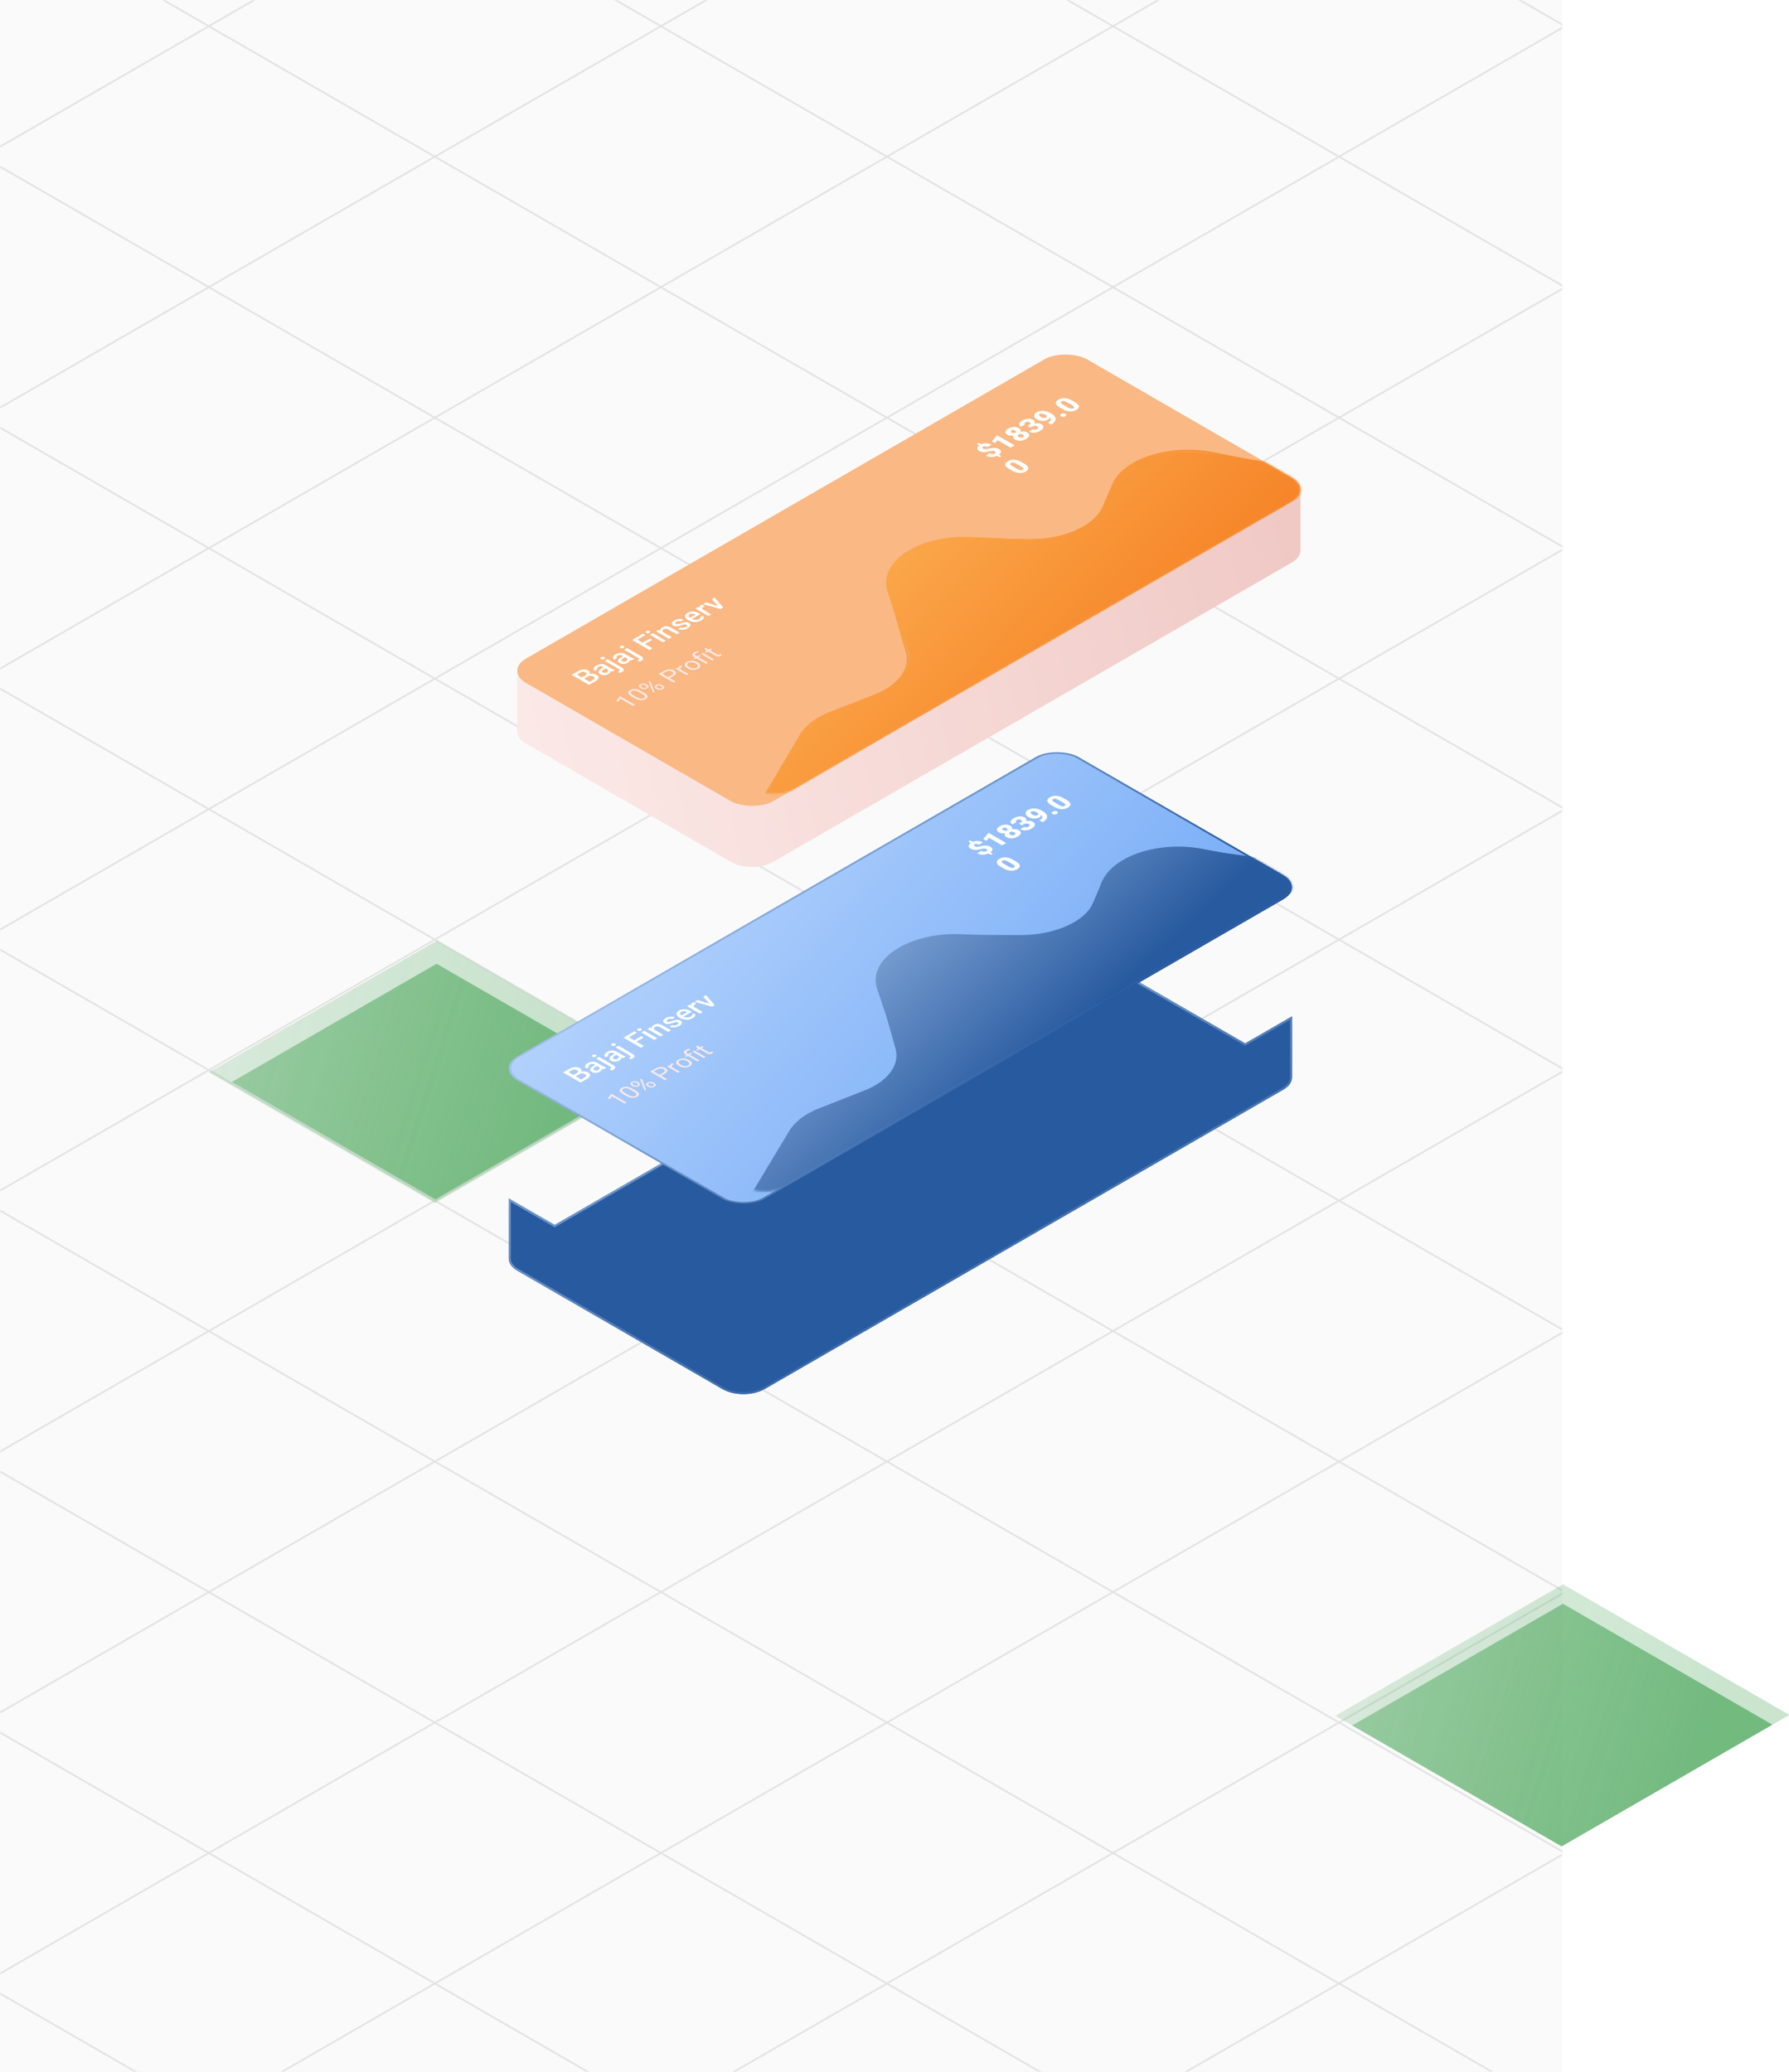 <svg width="884" height="1024" viewBox="0 0 884 1024" fill="none" xmlns="http://www.w3.org/2000/svg">
    <rect width="772" height="1024" fill="#FAFAFA" />
    <g opacity="0.09">
        <mask id="mask0_301_22829" style="mask-type:alpha" maskUnits="userSpaceOnUse" x="0" y="0"
            width="772" height="1024">
            <rect width="772" height="1024" fill="#FAFAFA" />
        </mask>
        <g mask="url(#mask0_301_22829)">
            <line y1="-0.5" x2="1853.07" y2="-0.5"
                transform="matrix(0.866 0.5 -0.866 0.5 -1370.33 452.491)"
                stroke="black" />
            <line y1="-0.5" x2="1853.07" y2="-0.5"
                transform="matrix(-0.866 0.5 -0.866 -0.5 234.502 -450.321)"
                stroke="black" />
            <line y1="-0.5" x2="1853.07" y2="-0.5"
                transform="matrix(0.866 0.5 -0.866 0.5 -1258.63 388.004)"
                stroke="black" />
            <line y1="-0.5" x2="1853.07" y2="-0.5"
                transform="matrix(-0.866 0.5 -0.866 -0.5 346.204 -385.834)"
                stroke="black" />
            <line y1="-0.5" x2="1853.07" y2="-0.5"
                transform="matrix(0.866 0.5 -0.866 0.5 -1146.93 323.518)"
                stroke="black" />
            <line y1="-0.5" x2="1853.07" y2="-0.5"
                transform="matrix(-0.866 0.5 -0.866 -0.5 457.907 -321.348)"
                stroke="black" />
            <line y1="-0.5" x2="1853.07" y2="-0.5"
                transform="matrix(0.866 0.5 -0.866 0.5 -1035.23 259.031)"
                stroke="black" />
            <line y1="-0.5" x2="1853.07" y2="-0.5"
                transform="matrix(-0.866 0.5 -0.866 -0.5 569.609 -256.861)"
                stroke="black" />
            <line y1="-0.5" x2="1853.07" y2="-0.5"
                transform="matrix(0.866 0.5 -0.866 0.5 -923.524 194.544)"
                stroke="black" />
            <line y1="-0.5" x2="1853.07" y2="-0.5"
                transform="matrix(-0.866 0.5 -0.866 -0.5 681.312 -192.375)"
                stroke="black" />
            <line y1="-0.5" x2="1853.07" y2="-0.5"
                transform="matrix(0.866 0.5 -0.866 0.5 -811.822 130.058)"
                stroke="black" />
            <line y1="-0.5" x2="1853.07" y2="-0.5"
                transform="matrix(-0.866 0.5 -0.866 -0.5 793.014 -127.888)"
                stroke="black" />
            <line y1="-0.5" x2="1853.07" y2="-0.5"
                transform="matrix(0.866 0.5 -0.866 0.5 -700.119 65.571)"
                stroke="black" />
            <line y1="-0.5" x2="1853.07" y2="-0.5"
                transform="matrix(-0.866 0.5 -0.866 -0.5 904.716 -63.401)"
                stroke="black" />
            <line y1="-0.5" x2="1853.07" y2="-0.5"
                transform="matrix(0.866 0.5 -0.866 0.5 -588.417 1.084)"
                stroke="black" />
            <line y1="-0.5" x2="1853.07" y2="-0.5"
                transform="matrix(-0.866 0.5 -0.866 -0.5 1016.42 1.085)"
                stroke="black" />
            <line y1="-0.5" x2="1853.07" y2="-0.5"
                transform="matrix(0.866 0.5 -0.866 0.5 -476.718 -63.401)"
                stroke="black" />
            <line y1="-0.5" x2="1853.07" y2="-0.5"
                transform="matrix(-0.866 0.5 -0.866 -0.5 1128.12 65.572)"
                stroke="black" />
            <line y1="-0.5" x2="1853.07" y2="-0.5"
                transform="matrix(0.866 0.5 -0.866 0.5 -365.015 -127.888)"
                stroke="black" />
            <line y1="-0.5" x2="1853.07" y2="-0.5"
                transform="matrix(-0.866 0.5 -0.866 -0.5 1239.82 130.059)"
                stroke="black" />
            <line y1="-0.5" x2="1853.07" y2="-0.5"
                transform="matrix(0.866 0.5 -0.866 0.5 -253.312 -192.375)"
                stroke="black" />
            <line y1="-0.5" x2="1853.07" y2="-0.5"
                transform="matrix(-0.866 0.5 -0.866 -0.5 1351.53 194.545)"
                stroke="black" />
            <line y1="-0.5" x2="1853.07" y2="-0.5"
                transform="matrix(0.866 0.5 -0.866 0.5 -141.61 -256.861)"
                stroke="black" />
            <line y1="-0.5" x2="1853.07" y2="-0.5"
                transform="matrix(-0.866 0.5 -0.866 -0.5 1463.23 259.033)"
                stroke="black" />
            <line y1="-0.5" x2="1853.07" y2="-0.5"
                transform="matrix(0.866 0.5 -0.866 0.5 -29.908 -321.348)"
                stroke="black" />
            <line y1="-0.5" x2="1853.07" y2="-0.5"
                transform="matrix(-0.866 0.5 -0.866 -0.5 1574.93 323.519)"
                stroke="black" />
            <line y1="-0.5" x2="1853.07" y2="-0.5"
                transform="matrix(0.866 0.5 -0.866 0.5 81.794 -385.834)"
                stroke="black" />
            <line y1="-0.5" x2="1853.07" y2="-0.5"
                transform="matrix(-0.866 0.5 -0.866 -0.5 1686.63 388.006)"
                stroke="black" />
            <line y1="-0.5" x2="1853.07" y2="-0.5"
                transform="matrix(0.866 0.5 -0.866 0.5 193.497 -450.321)"
                stroke="black" />
            <line y1="-0.5" x2="1853.07" y2="-0.5"
                transform="matrix(-0.866 0.5 -0.866 -0.5 1798.34 452.493)"
                stroke="black" />
        </g>
    </g>
    <rect width="129.927" height="129.116"
        transform="matrix(0.866 -0.5 0.866 0.5 103.126 529.96)"
        fill="url(#paint0_linear_301_22829)" fill-opacity="0.3" />
    <rect width="116.822" height="116.092"
        transform="matrix(0.866 -0.5 0.866 0.5 114.558 534.721)"
        fill="url(#paint1_linear_301_22829)" fill-opacity="0.7" />
    <path
        d="M278.291 344.88L255.583 331.77V361.886L255.603 361.875C255.758 363.92 257.188 365.938 259.894 367.5L361.208 425.99C366.948 429.304 376.254 429.304 381.994 425.99L638.315 278.014C641.241 276.325 642.675 274.101 642.618 271.888L642.637 271.899V241.782L619.49 255.146L537 207.524C531.261 204.211 521.955 204.211 516.215 207.524L278.291 344.88Z"
        fill="url(#paint2_linear_301_22829)" />
    <rect width="319.969" height="140.986" rx="12"
        transform="matrix(0.866 -0.5 0.866 0.5 249.501 331.5)" fill="#F9B884" />
    <mask id="mask1_301_22829" style="mask-type:alpha" maskUnits="userSpaceOnUse" x="265" y="175"
        width="378" height="218">
        <rect width="307.97" height="140.986" rx="12"
            transform="matrix(0.866 -0.5 0.866 0.5 259.893 325.501)" fill="#FDDFC3" />
    </mask>
    <g mask="url(#mask1_301_22829)">
        <path
            d="M395.7 363.301L373.457 400.998L657.38 237.087L647.247 231.237L595.426 223.958C574.66 221.041 553.816 228.59 549.328 240.653L546.169 249.146C542.364 259.373 526.574 266.622 508.458 266.46L476.38 266.173C452.166 265.956 433.793 278.705 438.569 292.411L448.543 321.042C451.559 329.699 445.282 338.556 432.618 343.51L410.343 352.223C403.505 354.898 398.364 358.787 395.7 363.301Z"
            fill="url(#paint3_linear_301_22829)" />
        <path
            d="M395.675 363.345L373.457 400.997L656.006 235.052L599.127 223.941C578.108 219.835 555.497 226.965 550.121 239.393L545.306 250.522C540.82 260.894 524.028 267.884 505.566 267.066L479.395 265.908C454.77 264.817 434.924 277.376 439.06 291.433L448.07 322.062C450.57 330.561 444.21 339.116 431.817 343.925L410.436 352.22C403.54 354.896 398.354 358.804 395.675 363.345Z"
            stroke="url(#paint4_linear_301_22829)" />
    </g>
    <path
        d="M483.624 218.817L485.347 219.812L484.406 220.355L482.683 219.361L483.624 218.817ZM493.174 224.467L494.772 225.39L493.831 225.933L492.232 225.01L493.174 224.467ZM491.593 223.097C491.376 222.971 491.163 222.887 490.953 222.844C490.744 222.8 490.511 222.791 490.255 222.816C489.998 222.841 489.692 222.895 489.337 222.977C488.599 223.157 487.916 223.298 487.289 223.401C486.665 223.501 486.071 223.52 485.507 223.459C484.946 223.395 484.398 223.208 483.861 222.898C483.372 222.616 483.066 222.3 482.943 221.952C482.825 221.601 482.88 221.245 483.109 220.885C483.338 220.521 483.733 220.177 484.293 219.853C484.72 219.607 485.171 219.419 485.649 219.289C486.127 219.159 486.614 219.09 487.111 219.081C487.605 219.069 488.094 219.124 488.579 219.245C489.061 219.363 489.521 219.549 489.959 219.802L487.964 220.954C487.739 220.824 487.522 220.726 487.313 220.66C487.107 220.591 486.912 220.551 486.726 220.54C486.541 220.529 486.369 220.541 486.211 220.578C486.05 220.612 485.904 220.666 485.773 220.742C485.576 220.856 485.46 220.973 485.424 221.094C485.385 221.212 485.406 221.327 485.489 221.439C485.572 221.551 485.698 221.655 485.868 221.753C486.046 221.856 486.231 221.929 486.425 221.972C486.618 222.011 486.847 222.02 487.111 221.999C487.372 221.977 487.691 221.924 488.07 221.842C488.801 221.671 489.483 221.537 490.119 221.439C490.754 221.341 491.356 221.324 491.924 221.388C492.493 221.447 493.043 221.63 493.576 221.938C494.089 222.234 494.407 222.557 494.529 222.905C494.648 223.251 494.587 223.604 494.346 223.961C494.105 224.319 493.702 224.661 493.138 224.987C492.759 225.205 492.333 225.394 491.859 225.554C491.39 225.711 490.89 225.815 490.361 225.865C489.833 225.911 489.292 225.879 488.739 225.769C488.187 225.66 487.64 225.449 487.099 225.137L489.095 223.985C489.359 224.138 489.612 224.247 489.852 224.313C490.093 224.379 490.32 224.412 490.533 224.412C490.746 224.408 490.946 224.379 491.131 224.327C491.313 224.272 491.478 224.202 491.628 224.115C491.83 223.999 491.954 223.881 492.001 223.763C492.045 223.642 492.029 223.526 491.954 223.414C491.879 223.298 491.759 223.192 491.593 223.097ZM492.735 215.123L501.355 220.099L499.36 221.251L492.99 217.573L491.599 219.04L490.083 218.165L492.552 215.229L492.735 215.123ZM507.583 213.763C508.132 214.079 508.462 214.42 508.572 214.784C508.686 215.147 508.61 215.512 508.341 215.882C508.077 216.248 507.656 216.598 507.08 216.931C506.508 217.261 505.9 217.505 505.257 217.662C504.617 217.817 503.98 217.864 503.344 217.802C502.709 217.741 502.117 217.552 501.568 217.235C501.193 217.019 500.933 216.782 500.787 216.524C500.641 216.262 500.599 215.992 500.663 215.714C500.726 215.436 500.884 215.16 501.136 214.887C501.393 214.611 501.734 214.35 502.16 214.104C502.737 213.772 503.35 213.531 504.002 213.383C504.649 213.233 505.282 213.186 505.902 213.243C506.522 213.3 507.082 213.473 507.583 213.763ZM505.417 214.829C505.18 214.692 504.939 214.601 504.694 214.556C504.446 214.508 504.203 214.502 503.966 214.538C503.729 214.575 503.51 214.651 503.309 214.767C503.112 214.881 502.979 215.008 502.912 215.147C502.849 215.283 502.857 215.425 502.936 215.571C503.015 215.712 503.173 215.851 503.41 215.988C503.639 216.12 503.881 216.21 504.138 216.258C504.39 216.303 504.637 216.309 504.878 216.275C505.119 216.236 505.34 216.158 505.541 216.042C505.742 215.926 505.872 215.801 505.932 215.666C505.991 215.527 505.977 215.387 505.89 215.246C505.803 215.1 505.645 214.961 505.417 214.829ZM503.463 211.589C503.913 211.849 504.187 212.146 504.286 212.481C504.384 212.811 504.315 213.154 504.079 213.51C503.842 213.861 503.447 214.195 502.895 214.514C502.346 214.831 501.764 215.06 501.148 215.201C500.532 215.338 499.934 215.38 499.354 215.328C498.774 215.271 498.259 215.113 497.809 214.853C497.28 214.548 496.957 214.222 496.838 213.875C496.724 213.527 496.787 213.176 497.028 212.823C497.268 212.47 497.661 212.136 498.206 211.821C498.758 211.502 499.34 211.273 499.952 211.134C500.564 210.995 501.17 210.96 501.77 211.028C502.37 211.097 502.934 211.284 503.463 211.589ZM501.574 212.802C501.369 212.684 501.162 212.601 500.953 212.553C500.74 212.503 500.532 212.49 500.331 212.515C500.126 212.538 499.93 212.603 499.745 212.71C499.567 212.812 499.457 212.922 499.413 213.038C499.37 213.154 499.392 213.274 499.479 213.397C499.561 213.518 499.707 213.638 499.917 213.759C500.122 213.878 500.333 213.963 500.55 214.015C500.767 214.068 500.98 214.084 501.19 214.063C501.403 214.041 501.6 213.977 501.782 213.872C501.967 213.765 502.076 213.652 502.107 213.534C502.143 213.413 502.113 213.291 502.018 213.168C501.928 213.043 501.78 212.921 501.574 212.802ZM507.678 210.509L508.649 209.948C508.898 209.805 509.057 209.662 509.129 209.521C509.2 209.375 509.194 209.233 509.111 209.094C509.024 208.953 508.868 208.817 508.643 208.687C508.469 208.587 508.272 208.516 508.051 208.475C507.834 208.432 507.607 208.429 507.37 208.465C507.129 208.499 506.893 208.584 506.66 208.718C506.502 208.809 506.382 208.917 506.299 209.043C506.212 209.166 506.178 209.29 506.198 209.415C506.222 209.538 506.318 209.649 506.488 209.747L504.487 210.902C503.998 210.619 503.714 210.3 503.635 209.945C503.556 209.585 503.644 209.224 503.901 208.861C504.158 208.495 504.542 208.163 505.055 207.867C505.667 207.514 506.299 207.259 506.95 207.101C507.597 206.942 508.233 206.894 508.856 206.958C509.48 207.017 510.06 207.202 510.597 207.511C510.893 207.682 511.102 207.883 511.224 208.113C511.347 208.343 511.382 208.587 511.331 208.844C511.28 209.102 511.143 209.36 510.922 209.62C510.701 209.875 510.393 210.117 509.999 210.345L508.696 211.097L507.678 210.509ZM509.164 211.367L508.169 210.793L509.472 210.041C509.902 209.792 510.344 209.594 510.798 209.446C511.248 209.296 511.696 209.201 512.142 209.162C512.588 209.124 513.02 209.145 513.438 209.227C513.853 209.307 514.24 209.45 514.599 209.658C515.001 209.89 515.28 210.144 515.434 210.42C515.587 210.696 515.627 210.981 515.552 211.274C515.477 211.568 515.301 211.861 515.025 212.153C514.745 212.442 514.376 212.719 513.918 212.983C513.559 213.191 513.152 213.371 512.698 213.523C512.241 213.674 511.763 213.776 511.266 213.831C510.764 213.883 510.265 213.871 509.768 213.793C509.271 213.711 508.801 213.543 508.359 213.288L510.36 212.132C510.541 212.237 510.757 212.304 511.005 212.334C511.254 212.359 511.506 212.348 511.763 212.3C512.02 212.252 512.246 212.171 512.444 212.057C512.689 211.916 512.85 211.77 512.929 211.62C513.008 211.465 513.014 211.315 512.947 211.172C512.88 211.028 512.75 210.901 512.556 210.789C512.264 210.62 511.982 210.515 511.71 210.471C511.441 210.426 511.175 210.434 510.91 210.495C510.65 210.554 510.391 210.658 510.135 210.806L509.164 211.367ZM517.819 208.885L517.938 208.817C518.332 208.589 518.644 208.359 518.873 208.127C519.102 207.894 519.238 207.661 519.282 207.426C519.321 207.189 519.254 206.952 519.08 206.715C518.907 206.474 518.611 206.232 518.192 205.991L516.41 204.962C516.134 204.802 515.872 204.678 515.623 204.589C515.37 204.498 515.132 204.44 514.907 204.415C514.682 204.39 514.474 204.396 514.285 204.432C514.092 204.466 513.916 204.529 513.758 204.62C513.6 204.711 513.506 204.818 513.474 204.941C513.442 205.06 513.458 205.187 513.521 205.324C513.584 205.456 513.687 205.588 513.829 205.721C513.967 205.85 514.129 205.969 514.315 206.076C514.524 206.197 514.741 206.297 514.966 206.377C515.191 206.452 515.414 206.503 515.635 206.531C515.856 206.553 516.071 206.548 516.28 206.513C516.493 206.477 516.691 206.406 516.872 206.302C517.054 206.197 517.178 206.089 517.245 205.977C517.312 205.861 517.336 205.747 517.316 205.635C517.292 205.521 517.237 205.416 517.15 205.321C517.068 205.223 516.963 205.14 516.837 205.071L517.873 204.999C518.125 205.145 518.317 205.322 518.447 205.529C518.577 205.736 518.642 205.956 518.642 206.189C518.638 206.419 518.563 206.644 518.417 206.865C518.275 207.084 518.058 207.278 517.766 207.447C517.375 207.672 516.953 207.836 516.499 207.939C516.049 208.039 515.585 208.079 515.108 208.058C514.63 208.038 514.155 207.959 513.681 207.822C513.208 207.681 512.752 207.484 512.314 207.231C511.891 206.987 511.568 206.716 511.343 206.418C511.118 206.119 510.999 205.812 510.987 205.495C510.972 205.176 511.066 204.864 511.272 204.558C511.477 204.253 511.799 203.974 512.237 203.721C512.651 203.482 513.119 203.303 513.64 203.185C514.157 203.064 514.703 203.01 515.28 203.024C515.856 203.038 516.442 203.125 517.038 203.287C517.634 203.449 518.214 203.693 518.778 204.018L519.465 204.415C520.077 204.768 520.555 205.13 520.898 205.502C521.241 205.873 521.462 206.247 521.561 206.623C521.656 206.997 521.64 207.366 521.514 207.73C521.387 208.09 521.158 208.439 520.827 208.776C520.499 209.111 520.081 209.425 519.572 209.719L519.418 209.808L517.819 208.885ZM524.296 205.775C524.012 205.611 523.878 205.415 523.894 205.187C523.905 204.957 524.073 204.749 524.397 204.562C524.724 204.373 525.085 204.276 525.48 204.271C525.875 204.262 526.214 204.34 526.498 204.504C526.783 204.668 526.919 204.865 526.907 205.095C526.895 205.321 526.725 205.528 526.398 205.717C526.074 205.904 525.715 206.002 525.32 206.011C524.922 206.018 524.58 205.939 524.296 205.775ZM529.63 197.89L531.205 198.8C531.825 199.157 532.29 199.51 532.602 199.859C532.918 200.205 533.092 200.543 533.123 200.871C533.159 201.197 533.066 201.508 532.845 201.804C532.624 202.1 532.292 202.376 531.85 202.631C531.495 202.836 531.118 203.001 530.72 203.126C530.317 203.249 529.897 203.328 529.459 203.362C529.02 203.392 528.568 203.375 528.103 203.311C527.637 203.247 527.161 203.13 526.676 202.959C526.187 202.786 525.693 202.556 525.196 202.269L523.621 201.359C522.998 200.999 522.53 200.647 522.218 200.303C521.906 199.955 521.735 199.616 521.703 199.288C521.671 198.96 521.766 198.648 521.987 198.352C522.208 198.056 522.54 197.78 522.982 197.525C523.337 197.32 523.714 197.157 524.113 197.036C524.511 196.911 524.932 196.832 525.374 196.8C525.812 196.766 526.262 196.782 526.723 196.848C527.189 196.912 527.667 197.03 528.156 197.203C528.642 197.374 529.133 197.603 529.63 197.89ZM529.453 200.091L527.381 198.895C527.104 198.736 526.848 198.606 526.611 198.506C526.378 198.403 526.161 198.328 525.96 198.28C525.762 198.23 525.579 198.204 525.409 198.201C525.235 198.197 525.076 198.214 524.93 198.253C524.784 198.287 524.647 198.34 524.521 198.413C524.363 198.504 524.255 198.606 524.195 198.718C524.136 198.825 524.134 198.944 524.19 199.076C524.245 199.209 524.367 199.357 524.557 199.521C524.75 199.682 525.018 199.862 525.362 200.061L527.434 201.257C527.714 201.419 527.973 201.552 528.209 201.657C528.446 201.757 528.665 201.833 528.866 201.886C529.068 201.934 529.255 201.96 529.429 201.964C529.599 201.967 529.756 201.948 529.903 201.91C530.049 201.871 530.185 201.815 530.311 201.742C530.465 201.653 530.571 201.555 530.631 201.448C530.69 201.341 530.692 201.222 530.637 201.089C530.581 200.953 530.457 200.803 530.264 200.642C530.07 200.475 529.8 200.292 529.453 200.091ZM504.65 228.311L506.225 229.22C506.845 229.577 507.31 229.931 507.622 230.279C507.938 230.626 508.112 230.963 508.143 231.291C508.179 231.617 508.086 231.928 507.865 232.224C507.644 232.52 507.312 232.796 506.87 233.051C506.515 233.256 506.138 233.421 505.74 233.547C505.337 233.67 504.917 233.748 504.479 233.782C504.041 233.812 503.589 233.795 503.123 233.731C502.657 233.667 502.182 233.55 501.696 233.379C501.207 233.206 500.713 232.976 500.216 232.689L498.641 231.78C498.018 231.42 497.55 231.068 497.238 230.724C496.926 230.375 496.755 230.037 496.723 229.708C496.692 229.38 496.786 229.068 497.007 228.772C497.228 228.476 497.56 228.2 498.002 227.945C498.357 227.74 498.734 227.577 499.133 227.456C499.531 227.331 499.952 227.252 500.394 227.22C500.832 227.186 501.282 227.202 501.743 227.268C502.209 227.332 502.687 227.45 503.176 227.624C503.662 227.795 504.153 228.024 504.65 228.311ZM504.473 230.512L502.401 229.315C502.124 229.156 501.868 229.026 501.631 228.926C501.398 228.823 501.181 228.748 500.98 228.7C500.782 228.65 500.599 228.624 500.429 228.622C500.256 228.617 500.096 228.634 499.95 228.673C499.804 228.707 499.667 228.761 499.541 228.834C499.383 228.925 499.275 229.026 499.216 229.138C499.156 229.245 499.154 229.364 499.21 229.497C499.265 229.629 499.387 229.777 499.577 229.941C499.77 230.103 500.038 230.283 500.382 230.481L502.454 231.677C502.734 231.839 502.993 231.972 503.229 232.077C503.466 232.177 503.685 232.254 503.887 232.306C504.088 232.354 504.275 232.38 504.449 232.385C504.619 232.387 504.777 232.369 504.923 232.33C505.069 232.291 505.205 232.235 505.331 232.162C505.485 232.074 505.592 231.976 505.651 231.869C505.71 231.761 505.712 231.642 505.657 231.51C505.601 231.373 505.477 231.224 505.284 231.062C505.09 230.896 504.82 230.712 504.473 230.512Z"
        fill="white" />
    <path
        d="M306.39 344.074L313.819 348.363L312.88 348.905L306.623 345.292L305.42 346.784L304.573 346.294L306.242 344.159L306.39 344.074ZM316.934 341.619L318.061 342.269C318.666 342.619 319.123 342.945 319.431 343.248C319.739 343.55 319.918 343.834 319.969 344.097C320.02 344.361 319.959 344.609 319.786 344.841C319.614 345.07 319.348 345.288 318.99 345.495C318.705 345.659 318.408 345.789 318.096 345.887C317.785 345.985 317.455 346.044 317.107 346.066C316.758 346.083 316.39 346.058 316.001 345.99C315.612 345.921 315.201 345.803 314.768 345.635C314.335 345.467 313.876 345.244 313.392 344.964L312.266 344.314C311.66 343.964 311.207 343.64 310.906 343.341C310.608 343.041 310.437 342.76 310.393 342.501C310.346 342.239 310.41 341.995 310.586 341.768C310.766 341.54 311.033 341.323 311.388 341.118C311.676 340.952 311.975 340.82 312.286 340.722C312.597 340.621 312.924 340.559 313.266 340.538C313.604 340.514 313.964 340.537 314.346 340.605C314.729 340.67 315.135 340.785 315.564 340.951C315.994 341.117 316.451 341.34 316.934 341.619ZM317.269 342.902L315.833 342.073C315.502 341.881 315.19 341.725 314.9 341.604C314.609 341.479 314.336 341.386 314.083 341.326C313.829 341.265 313.589 341.236 313.362 341.238C313.139 341.238 312.927 341.266 312.728 341.323C312.528 341.376 312.337 341.455 312.154 341.56C311.931 341.689 311.775 341.828 311.687 341.976C311.596 342.123 311.581 342.282 311.642 342.454C311.706 342.624 311.853 342.81 312.083 343.013C312.313 343.216 312.636 343.438 313.052 343.678L314.488 344.507C314.82 344.699 315.131 344.857 315.422 344.982C315.717 345.105 315.996 345.198 316.259 345.26C316.52 345.321 316.765 345.353 316.995 345.357C317.225 345.361 317.442 345.337 317.645 345.287C317.848 345.232 318.039 345.153 318.218 345.049C318.448 344.916 318.606 344.775 318.69 344.624C318.775 344.474 318.781 344.312 318.71 344.138C318.639 343.96 318.485 343.77 318.249 343.567C318.008 343.362 317.682 343.14 317.269 342.902ZM316.767 340.221L316.376 339.996C316.095 339.834 315.901 339.651 315.793 339.448C315.684 339.245 315.674 339.038 315.762 338.827C315.85 338.616 316.05 338.421 316.361 338.241C316.679 338.057 317.019 337.941 317.381 337.892C317.746 337.842 318.105 337.848 318.457 337.91C318.809 337.972 319.125 338.085 319.406 338.247L319.796 338.472C320.07 338.631 320.262 338.811 320.37 339.014C320.481 339.216 320.493 339.422 320.405 339.633C320.321 339.842 320.121 340.037 319.807 340.218C319.492 340.4 319.15 340.517 318.781 340.57C318.416 340.621 318.058 340.615 317.706 340.552C317.354 340.49 317.041 340.38 316.767 340.221ZM317.082 339.589L317.472 339.814C317.628 339.904 317.804 339.972 318 340.019C318.2 340.064 318.404 340.077 318.614 340.057C318.82 340.036 319.015 339.972 319.198 339.867C319.38 339.761 319.489 339.65 319.522 339.533C319.553 339.414 319.527 339.298 319.446 339.184C319.365 339.071 319.247 338.97 319.091 338.88L318.7 338.654C318.541 338.562 318.362 338.494 318.162 338.449C317.963 338.4 317.76 338.387 317.553 338.408C317.347 338.426 317.153 338.487 316.97 338.593C316.791 338.696 316.684 338.808 316.65 338.929C316.616 339.047 316.64 339.164 316.721 339.281C316.802 339.394 316.923 339.497 317.082 339.589ZM324.526 340.547L324.13 340.318C323.853 340.158 323.66 339.976 323.551 339.773C323.443 339.57 323.433 339.363 323.521 339.152C323.609 338.941 323.809 338.746 324.12 338.566C324.438 338.383 324.778 338.266 325.14 338.218C325.505 338.167 325.864 338.173 326.216 338.235C326.567 338.298 326.882 338.409 327.159 338.569L327.555 338.798C327.833 338.958 328.025 339.139 328.134 339.343C328.245 339.544 328.257 339.75 328.169 339.961C328.085 340.17 327.885 340.365 327.57 340.547C327.256 340.728 326.916 340.844 326.55 340.895C326.185 340.946 325.825 340.941 325.47 340.881C325.118 340.818 324.803 340.707 324.526 340.547ZM324.835 339.911L325.231 340.139C325.387 340.229 325.564 340.299 325.764 340.347C325.964 340.392 326.168 340.405 326.378 340.385C326.584 340.364 326.779 340.3 326.962 340.195C327.144 340.09 327.252 339.978 327.286 339.861C327.32 339.74 327.296 339.623 327.215 339.51C327.134 339.396 327.014 339.294 326.855 339.202L326.459 338.973C326.3 338.882 326.121 338.813 325.921 338.768C325.725 338.721 325.524 338.709 325.317 338.73C325.111 338.748 324.915 338.81 324.729 338.918C324.549 339.021 324.443 339.134 324.409 339.255C324.375 339.372 324.397 339.488 324.475 339.603C324.556 339.717 324.676 339.819 324.835 339.911ZM321.349 336.697L323.516 342.114L322.653 342.225L320.487 336.809L321.349 336.697ZM332.686 334.125L330.712 335.265L329.915 334.805L331.889 333.665C332.271 333.444 332.52 333.231 332.635 333.024C332.75 332.817 332.753 332.619 332.645 332.432C332.54 332.242 332.349 332.068 332.071 331.907C331.818 331.761 331.523 331.655 331.189 331.591C330.857 331.525 330.505 331.521 330.133 331.579C329.758 331.636 329.379 331.775 328.996 331.995L327.251 333.003L333.837 336.806L332.858 337.371L325.47 333.106L328.195 331.532C328.753 331.21 329.321 330.993 329.9 330.882C330.478 330.771 331.038 330.756 331.579 330.838C332.117 330.918 332.604 331.084 333.041 331.336C333.514 331.61 333.819 331.901 333.954 332.209C334.089 332.518 334.052 332.834 333.842 333.158C333.629 333.481 333.244 333.803 332.686 334.125ZM335.583 330.454L340.211 333.126L339.272 333.668L333.782 330.498L334.695 329.971L335.583 330.454ZM336.405 328.949L337.273 329.455C337.178 329.491 337.094 329.528 337.019 329.567C336.945 329.602 336.863 329.645 336.776 329.696C336.559 329.821 336.402 329.95 336.304 330.085C336.205 330.22 336.16 330.356 336.167 330.492C336.173 330.629 336.227 330.766 336.329 330.903C336.43 331.035 336.571 331.165 336.75 331.292L336.639 331.532C336.307 331.341 336.028 331.143 335.801 330.938C335.578 330.731 335.424 330.523 335.339 330.314C335.251 330.103 335.251 329.9 335.339 329.704C335.427 329.505 335.62 329.32 335.918 329.148C335.986 329.109 336.072 329.069 336.177 329.028C336.278 328.985 336.354 328.958 336.405 328.949ZM339.759 330.287L339.643 330.22C339.247 329.991 338.937 329.746 338.714 329.485C338.487 329.221 338.357 328.954 338.323 328.685C338.286 328.413 338.352 328.149 338.521 327.891C338.687 327.631 338.961 327.391 339.343 327.17C339.729 326.948 340.147 326.789 340.597 326.693C341.047 326.593 341.507 326.554 341.977 326.576C342.447 326.593 342.911 326.667 343.367 326.798C343.821 326.927 344.245 327.106 344.641 327.334L344.758 327.402C345.153 327.63 345.463 327.875 345.686 328.137C345.91 328.399 346.038 328.666 346.072 328.94C346.106 329.209 346.04 329.474 345.874 329.734C345.708 329.99 345.433 330.229 345.047 330.451C344.661 330.674 344.245 330.834 343.799 330.932C343.349 331.028 342.889 331.067 342.418 331.049C341.948 331.028 341.486 330.952 341.033 330.823C340.58 330.695 340.155 330.516 339.759 330.287ZM340.581 329.678L340.698 329.745C340.972 329.904 341.263 330.034 341.571 330.138C341.875 330.24 342.185 330.307 342.5 330.34C342.818 330.371 343.129 330.362 343.433 330.311C343.734 330.258 344.015 330.157 344.276 330.006C344.533 329.858 344.705 329.698 344.793 329.526C344.881 329.35 344.896 329.171 344.839 328.99C344.781 328.808 344.665 328.629 344.489 328.453C344.313 328.274 344.088 328.105 343.814 327.947L343.697 327.879C343.426 327.723 343.137 327.595 342.829 327.496C342.522 327.392 342.209 327.325 341.891 327.293C341.573 327.258 341.261 327.266 340.957 327.317C340.656 327.366 340.375 327.465 340.115 327.616C339.857 327.764 339.685 327.926 339.597 328.102C339.512 328.276 339.499 328.455 339.556 328.641C339.614 328.823 339.732 329.002 339.912 329.18C340.087 329.356 340.311 329.522 340.581 329.678ZM349.873 327.548L348.934 328.09L342.966 324.645C342.55 324.405 342.28 324.155 342.154 323.895C342.029 323.635 342.043 323.376 342.195 323.116C342.347 322.856 342.63 322.607 343.042 322.369C343.286 322.228 343.555 322.108 343.849 322.009C344.14 321.907 344.453 321.81 344.788 321.719L345.422 322.266C345.206 322.321 344.967 322.392 344.707 322.48C344.446 322.564 344.194 322.676 343.951 322.817C343.548 323.049 343.349 323.27 343.352 323.479C343.355 323.684 343.54 323.892 343.905 324.103L349.873 327.548ZM345.504 323.731L346.224 324.147L343.296 325.837L342.576 325.421L345.504 323.731ZM347.351 322.665L352.841 325.834L351.902 326.376L346.412 323.207L347.351 322.665ZM351.192 320.447L351.913 320.863L348.944 322.577L348.224 322.161L351.192 320.447ZM347.894 320.81L348.832 320.268L354.298 323.423C354.484 323.531 354.653 323.595 354.805 323.617C354.957 323.638 355.094 323.631 355.216 323.596C355.338 323.561 355.451 323.513 355.556 323.453C355.634 323.408 355.708 323.357 355.779 323.3C355.85 323.24 355.903 323.194 355.937 323.163L356.708 323.602C356.657 323.659 356.581 323.728 356.48 323.81C356.385 323.892 356.253 323.982 356.084 324.08C355.854 324.213 355.597 324.308 355.313 324.367C355.028 324.425 354.722 324.426 354.394 324.37C354.066 324.309 353.719 324.173 353.354 323.963L347.894 320.81Z"
        fill="#FBE9E7" />
    <path
        d="M290.416 334.379L288.219 335.647L287.124 335.029L289.042 333.921C289.366 333.734 289.593 333.549 289.723 333.364C289.853 333.175 289.887 332.994 289.824 332.821C289.757 332.645 289.593 332.482 289.332 332.332C289.044 332.166 288.754 332.062 288.462 332.021C288.17 331.98 287.868 332.002 287.556 332.086C287.248 332.168 286.919 332.31 286.568 332.513L285.129 333.344L292.565 337.636L291.079 338.494L282.459 333.518L285.383 331.83C285.857 331.556 286.325 331.339 286.787 331.177C287.252 331.013 287.712 330.911 288.166 330.873C288.62 330.829 289.06 330.853 289.486 330.944C289.916 331.033 290.333 331.194 290.735 331.426C291.091 331.631 291.331 331.868 291.458 332.137C291.58 332.404 291.568 332.686 291.422 332.985C291.276 333.283 290.974 333.585 290.516 333.89L290.416 334.379ZM294.246 336.666L291.647 338.166L291.138 337.1L293.068 335.986C293.403 335.792 293.628 335.598 293.743 335.405C293.853 335.209 293.865 335.022 293.778 334.844C293.692 334.662 293.514 334.493 293.246 334.338C292.965 334.176 292.673 334.065 292.369 334.003C292.061 333.939 291.746 333.937 291.422 333.996C291.095 334.053 290.759 334.181 290.416 334.379L288.746 335.343L287.675 334.711L289.847 333.456L290.593 333.497C291.083 333.233 291.576 333.069 292.073 333.005C292.575 332.939 293.054 332.952 293.512 333.043C293.97 333.134 294.376 333.282 294.731 333.487C295.28 333.804 295.62 334.139 295.75 334.492C295.884 334.843 295.825 335.203 295.572 335.572C295.316 335.939 294.874 336.303 294.246 336.666ZM300.924 331.327L297.869 329.564C297.64 329.431 297.402 329.341 297.153 329.294C296.904 329.246 296.65 329.245 296.389 329.29C296.133 329.333 295.878 329.428 295.625 329.574C295.393 329.708 295.231 329.847 295.14 329.991C295.049 330.134 295.024 330.272 295.063 330.404C295.102 330.537 295.207 330.652 295.377 330.75L293.956 331.57C293.703 331.424 293.52 331.247 293.405 331.04C293.291 330.833 293.257 330.608 293.305 330.367C293.352 330.125 293.484 329.88 293.701 329.632C293.918 329.384 294.228 329.143 294.631 328.911C295.112 328.633 295.62 328.433 296.152 328.313C296.689 328.19 297.228 328.161 297.769 328.227C298.309 328.289 298.824 328.461 299.314 328.743L302.161 330.387C302.453 330.556 302.736 330.696 303.008 330.808C303.28 330.915 303.541 330.994 303.789 331.047L303.884 331.102L302.422 331.946C302.201 331.896 301.952 331.814 301.676 331.7C301.4 331.581 301.149 331.457 300.924 331.327ZM298.52 329.7L299.414 330.203L298.39 330.794C298.126 330.947 297.919 331.096 297.769 331.242C297.615 331.385 297.518 331.523 297.478 331.655C297.439 331.787 297.453 331.912 297.52 332.028C297.587 332.144 297.705 332.251 297.875 332.349C298.045 332.447 298.24 332.514 298.461 332.551C298.678 332.585 298.901 332.581 299.13 332.54C299.363 332.497 299.588 332.413 299.805 332.288C300.097 332.119 300.293 331.938 300.391 331.744C300.49 331.546 300.516 331.36 300.468 331.187C300.417 331.012 300.316 330.876 300.166 330.78L301.261 330.879C301.376 331 301.469 331.147 301.54 331.32C301.611 331.493 301.638 331.683 301.623 331.888C301.607 332.088 301.524 332.293 301.374 332.503C301.228 332.71 300.989 332.91 300.658 333.101C300.239 333.343 299.783 333.51 299.29 333.603C298.793 333.695 298.309 333.712 297.84 333.655C297.366 333.595 296.948 333.461 296.585 333.251C296.245 333.055 296.008 332.846 295.874 332.622C295.74 332.395 295.708 332.158 295.779 331.912C295.854 331.663 296.028 331.408 296.3 331.146C296.569 330.882 296.936 330.615 297.402 330.346L298.52 329.7ZM298.799 326.641L300.231 325.814L307.194 329.834C307.632 330.087 307.926 330.343 308.076 330.603C308.23 330.865 308.237 331.124 308.099 331.382C307.965 331.642 307.687 331.893 307.265 332.137C307.138 332.21 306.998 332.28 306.844 332.346C306.69 332.416 306.536 332.478 306.382 332.53L305.275 331.884C305.374 331.846 305.475 331.801 305.577 331.751C305.68 331.705 305.773 331.659 305.856 331.611C306.025 331.513 306.138 331.414 306.193 331.313C306.248 331.213 306.242 331.11 306.175 331.002C306.108 330.895 305.97 330.781 305.761 330.661L298.799 326.641ZM296.993 325.743C296.776 325.617 296.669 325.471 296.673 325.305C296.673 325.136 296.8 324.979 297.052 324.833C297.309 324.685 297.581 324.612 297.869 324.615C298.157 324.612 298.41 324.674 298.627 324.799C298.84 324.922 298.945 325.067 298.941 325.233C298.941 325.397 298.812 325.553 298.556 325.701C298.303 325.847 298.033 325.921 297.745 325.924C297.457 325.926 297.206 325.866 296.993 325.743ZM310.503 325.797L307.448 324.034C307.219 323.901 306.98 323.811 306.732 323.764C306.483 323.716 306.229 323.715 305.968 323.76C305.711 323.803 305.457 323.898 305.204 324.044C304.971 324.178 304.81 324.317 304.719 324.461C304.628 324.604 304.602 324.742 304.642 324.874C304.681 325.007 304.786 325.122 304.956 325.22L303.535 326.04C303.282 325.894 303.099 325.717 302.984 325.51C302.87 325.303 302.836 325.078 302.884 324.837C302.931 324.595 303.063 324.35 303.28 324.102C303.497 323.854 303.807 323.613 304.21 323.381C304.691 323.103 305.198 322.903 305.731 322.783C306.268 322.66 306.807 322.631 307.347 322.697C307.888 322.759 308.403 322.931 308.893 323.213L311.74 324.857C312.032 325.026 312.314 325.166 312.587 325.278C312.859 325.385 313.12 325.465 313.368 325.517L313.463 325.572L312.001 326.416C311.78 326.366 311.531 326.284 311.255 326.17C310.979 326.051 310.728 325.927 310.503 325.797ZM308.099 324.17L308.993 324.673L307.969 325.264C307.705 325.417 307.497 325.566 307.347 325.712C307.194 325.855 307.097 325.993 307.057 326.125C307.018 326.257 307.032 326.382 307.099 326.498C307.166 326.614 307.284 326.721 307.454 326.819C307.624 326.917 307.819 326.984 308.04 327.021C308.257 327.055 308.48 327.052 308.709 327.011C308.942 326.967 309.167 326.883 309.384 326.758C309.676 326.589 309.871 326.408 309.97 326.214C310.069 326.016 310.094 325.83 310.047 325.657C309.996 325.482 309.895 325.346 309.745 325.25L310.84 325.349C310.955 325.47 311.048 325.617 311.119 325.79C311.19 325.964 311.217 326.153 311.202 326.358C311.186 326.558 311.103 326.763 310.953 326.973C310.807 327.18 310.568 327.38 310.237 327.571C309.818 327.813 309.362 327.98 308.869 328.073C308.372 328.165 307.888 328.182 307.418 328.125C306.945 328.065 306.527 327.931 306.163 327.721C305.824 327.525 305.587 327.316 305.453 327.093C305.319 326.865 305.287 326.628 305.358 326.382C305.433 326.133 305.607 325.878 305.879 325.616C306.148 325.352 306.515 325.085 306.98 324.816L308.099 324.17ZM308.378 321.111L309.81 320.284L316.772 324.304C317.211 324.557 317.505 324.813 317.655 325.073C317.808 325.335 317.816 325.594 317.678 325.852C317.544 326.112 317.266 326.363 316.843 326.607C316.717 326.68 316.577 326.75 316.423 326.816C316.269 326.886 316.115 326.948 315.961 327L314.854 326.354C314.953 326.316 315.054 326.271 315.156 326.221C315.259 326.175 315.352 326.129 315.434 326.081C315.604 325.983 315.717 325.884 315.772 325.784C315.827 325.683 315.821 325.58 315.754 325.472C315.687 325.365 315.549 325.251 315.34 325.131L308.378 321.111ZM306.572 320.213C306.355 320.087 306.248 319.941 306.252 319.775C306.252 319.606 306.379 319.449 306.631 319.303C306.888 319.155 307.16 319.082 307.448 319.085C307.736 319.082 307.989 319.144 308.206 319.269C308.419 319.392 308.524 319.537 308.52 319.703C308.52 319.867 308.391 320.023 308.135 320.172C307.882 320.317 307.612 320.391 307.324 320.394C307.036 320.396 306.785 320.336 306.572 320.213ZM313.783 315.434L322.403 320.411L320.917 321.269L312.297 316.292L313.783 315.434ZM321.07 315.581L322.249 316.262L318.353 318.51L317.175 317.83L321.07 315.581ZM317.791 313.121L318.975 313.804L314.588 316.337L313.404 315.653L317.791 313.121ZM322.574 312.916L328.98 316.614L327.547 317.441L321.142 313.743L322.574 312.916ZM319.365 312.827C319.148 312.701 319.04 312.557 319.04 312.393C319.04 312.224 319.168 312.066 319.425 311.918C319.677 311.772 319.95 311.699 320.242 311.699C320.53 311.697 320.782 311.758 320.999 311.883C321.213 312.006 321.317 312.151 321.313 312.317C321.309 312.484 321.181 312.64 320.928 312.786C320.672 312.934 320.4 313.009 320.111 313.011C319.827 313.011 319.579 312.95 319.365 312.827ZM326.92 311.986L331.958 314.894L330.531 315.718L324.125 312.02L325.469 311.244L326.92 311.986ZM328.264 313.056L327.796 313.319C327.346 313.055 326.993 312.778 326.736 312.488C326.484 312.197 326.332 311.908 326.28 311.624C326.233 311.337 326.292 311.061 326.458 310.797C326.62 310.53 326.892 310.286 327.275 310.065C327.583 309.887 327.904 309.752 328.24 309.658C328.575 309.56 328.927 309.515 329.294 309.522C329.665 309.526 330.049 309.589 330.448 309.71C330.843 309.828 331.259 310.014 331.697 310.267L335.835 312.656L334.403 313.483L330.259 311.09C329.951 310.913 329.663 310.799 329.394 310.749C329.126 310.694 328.869 310.694 328.625 310.749C328.38 310.799 328.133 310.896 327.885 311.039C327.64 311.18 327.472 311.337 327.381 311.507C327.291 311.678 327.267 311.854 327.31 312.034C327.358 312.212 327.462 312.388 327.624 312.564C327.786 312.739 327.999 312.903 328.264 313.056ZM339.151 308.739C339.009 308.657 338.845 308.603 338.659 308.578C338.47 308.551 338.227 308.568 337.931 308.63C337.639 308.689 337.26 308.807 336.795 308.985C336.38 309.138 335.98 309.267 335.593 309.371C335.206 309.472 334.837 309.537 334.486 309.566C334.134 309.596 333.801 309.583 333.485 309.529C333.169 309.474 332.877 309.369 332.609 309.214C332.348 309.064 332.159 308.888 332.041 308.688C331.922 308.487 331.881 308.274 331.916 308.049C331.952 307.823 332.07 307.593 332.272 307.358C332.477 307.121 332.769 306.893 333.148 306.675C333.684 306.365 334.235 306.152 334.799 306.036C335.364 305.915 335.903 305.884 336.416 305.943C336.925 306 337.371 306.139 337.754 306.36L336.327 307.184C336.157 307.086 335.956 307.02 335.723 306.986C335.49 306.947 335.243 306.95 334.983 306.996C334.719 307.039 334.458 307.135 334.201 307.283C333.957 307.424 333.793 307.564 333.71 307.703C333.627 307.838 333.608 307.963 333.651 308.079C333.698 308.193 333.795 308.292 333.941 308.377C334.048 308.438 334.164 308.483 334.29 308.51C334.417 308.533 334.565 308.536 334.734 308.52C334.9 308.502 335.097 308.461 335.326 308.397C335.559 308.331 335.833 308.239 336.149 308.12C336.741 307.897 337.294 307.731 337.807 307.621C338.32 307.508 338.798 307.469 339.24 307.505C339.678 307.539 340.088 307.667 340.471 307.888C340.755 308.052 340.954 308.238 341.069 308.445C341.183 308.648 341.213 308.866 341.158 309.098C341.099 309.328 340.956 309.563 340.731 309.802C340.51 310.039 340.203 310.271 339.808 310.499C339.228 310.834 338.634 311.059 338.026 311.173C337.414 311.284 336.842 311.307 336.309 311.241C335.776 311.17 335.334 311.034 334.983 310.831L336.362 310.034C336.643 310.178 336.927 310.258 337.215 310.274C337.503 310.285 337.781 310.254 338.05 310.181C338.318 310.104 338.559 310.004 338.772 309.881C339.028 309.732 339.21 309.589 339.317 309.45C339.419 309.309 339.457 309.178 339.429 309.057C339.397 308.934 339.305 308.828 339.151 308.739ZM346.474 306.651C346 306.924 345.495 307.127 344.959 307.259C344.422 307.387 343.879 307.447 343.33 307.44C342.786 307.431 342.253 307.358 341.732 307.222C341.211 307.085 340.731 306.89 340.293 306.637L340.057 306.5C339.555 306.211 339.174 305.907 338.914 305.588C338.653 305.269 338.509 304.951 338.482 304.634C338.45 304.315 338.535 304.009 338.736 303.715C338.938 303.421 339.246 303.154 339.66 302.915C340.118 302.651 340.595 302.464 341.093 302.355C341.59 302.245 342.091 302.207 342.596 302.238C343.102 302.266 343.601 302.358 344.094 302.515C344.591 302.67 345.071 302.881 345.533 303.148L346.143 303.5L341.193 306.357L340.169 305.766L343.709 303.722L343.597 303.657C343.332 303.513 343.04 303.404 342.721 303.329C342.405 303.251 342.083 303.227 341.756 303.257C341.428 303.287 341.106 303.392 340.791 303.575C340.554 303.711 340.394 303.863 340.311 304.029C340.228 304.191 340.22 304.362 340.287 304.542C340.355 304.722 340.489 304.909 340.69 305.103C340.891 305.292 341.158 305.482 341.489 305.673L341.726 305.81C342.006 305.972 342.304 306.101 342.62 306.196C342.936 306.287 343.257 306.341 343.585 306.357C343.913 306.373 344.234 306.349 344.55 306.285C344.862 306.219 345.154 306.107 345.426 305.95C345.77 305.752 346.006 305.535 346.137 305.301C346.267 305.066 346.304 304.819 346.249 304.559L347.729 304.545C347.792 304.741 347.806 304.957 347.771 305.191C347.731 305.424 347.609 305.665 347.404 305.916C347.202 306.164 346.892 306.409 346.474 306.651ZM346.279 300.639L351.465 303.633L350.038 304.457L343.632 300.759L344.994 299.972L346.279 300.639ZM346.977 298.78L348.292 299.552C348.189 299.593 348.082 299.641 347.972 299.696C347.865 299.748 347.763 299.803 347.664 299.86C347.419 300.001 347.24 300.146 347.125 300.294C347.007 300.44 346.95 300.587 346.954 300.735C346.958 300.878 347.017 301.022 347.131 301.165C347.246 301.309 347.409 301.449 347.623 301.586L347.321 301.787C346.918 301.555 346.585 301.317 346.32 301.073C346.056 300.829 345.872 300.587 345.77 300.345C345.671 300.101 345.669 299.868 345.764 299.644C345.862 299.419 346.072 299.214 346.391 299.029C346.478 298.979 346.579 298.93 346.693 298.882C346.812 298.832 346.906 298.798 346.977 298.78ZM355.378 300.068L351.672 296.117L353.152 295.263L357.332 300.246L356.408 300.779L355.378 300.068ZM348.901 297.717L355.798 299.853L356.982 300.448L356.059 300.981L347.415 298.575L348.901 297.717Z"
        fill="white" />
    <g filter="url(#filter0_d_301_22829)">
        <path
            d="M274.082 541.405L251.374 528.295V558.411L251.394 558.399C251.549 560.445 252.979 562.463 255.685 564.025L357 622.515C362.739 625.828 372.045 625.828 377.785 622.515L634.106 474.538C637.032 472.85 638.466 470.626 638.409 468.413L638.428 468.424V438.307L615.281 451.671L532.791 404.049C527.052 400.736 517.746 400.736 512.006 404.049L274.082 541.405Z"
            fill="#285A9F" />
        <path
            d="M273.832 541.838L274.082 541.982L274.332 541.838L512.256 404.482C515.032 402.88 518.702 402.064 522.399 402.064C526.096 402.064 529.765 402.88 532.541 404.482L615.031 452.104L615.281 452.248L615.531 452.104L637.928 439.173V467.561L637.887 467.538L637.909 468.426C637.96 470.391 636.689 472.47 633.856 474.105L377.535 622.082C374.759 623.685 371.089 624.5 367.392 624.5C363.695 624.5 360.025 623.685 357.249 622.082L255.935 563.592L255.685 564.025L255.935 563.592C253.316 562.08 252.031 560.186 251.893 558.362L251.874 558.117V529.161L273.832 541.838Z"
            stroke="url(#paint5_linear_301_22829)" />
    </g>
    <rect x="0.866" width="318.969" height="139.986" rx="11.5"
        transform="matrix(0.866 -0.5 0.866 0.5 245.408 528.458)"
        fill="url(#paint6_linear_301_22829)" stroke="url(#paint7_linear_301_22829)" />
    <mask id="mask2_301_22829" style="mask-type:alpha" maskUnits="userSpaceOnUse" x="261" y="371"
        width="378" height="219">
        <rect x="0.866" width="306.97" height="139.986" rx="11.5"
            transform="matrix(0.866 -0.5 0.866 0.5 255.8 522.459)" fill="#FFAB91"
            stroke="url(#paint8_linear_301_22829)" />
    </mask>
    <g mask="url(#mask2_301_22829)">
        <path
            d="M390.514 559.154L367.901 596.745L651.824 432.834L641.843 427.072L590.405 420.057C569.802 417.247 549.198 424.708 544.611 436.64L541.219 445.462C537.338 455.557 521.762 462.714 503.85 462.631L471.469 462.482C447.478 462.371 429.326 474.975 433.893 488.572L443.462 517.065C446.348 525.658 440.102 534.419 427.573 539.349L404.996 548.233C398.264 550.882 393.187 554.711 390.514 559.154Z"
            fill="url(#paint9_linear_301_22829)" stroke="url(#paint10_linear_301_22829)" />
        <path
            d="M390.488 559.197L367.901 596.744L650.486 430.82L594.153 420.033C573.273 416.035 550.896 423.085 545.425 435.386L540.332 446.836C535.777 457.078 519.207 463.982 500.935 463.252L474.49 462.195C450.079 461.22 430.468 473.634 434.393 487.578L442.982 518.091C445.355 526.522 439.03 534.98 426.774 539.764L405.087 548.23C398.298 550.88 393.177 554.727 390.488 559.197Z"
            stroke="url(#paint11_linear_301_22829)" />
    </g>
    <path
        d="M479.415 415.342L481.138 416.337L480.197 416.88L478.474 415.886L479.415 415.342ZM488.965 420.992L490.563 421.915L489.622 422.458L488.023 421.535L488.965 420.992ZM487.384 419.621C487.167 419.496 486.954 419.412 486.745 419.369C486.535 419.325 486.302 419.316 486.046 419.341C485.789 419.366 485.484 419.42 485.128 419.502C484.39 419.682 483.707 419.823 483.08 419.926C482.456 420.026 481.862 420.045 481.298 419.984C480.737 419.92 480.189 419.733 479.652 419.423C479.163 419.141 478.857 418.825 478.734 418.476C478.616 418.126 478.671 417.77 478.9 417.41C479.129 417.046 479.524 416.702 480.084 416.378C480.511 416.132 480.962 415.944 481.44 415.814C481.918 415.684 482.405 415.615 482.902 415.606C483.396 415.594 483.885 415.649 484.371 415.77C484.852 415.888 485.312 416.074 485.75 416.327L483.755 417.478C483.53 417.349 483.313 417.251 483.104 417.185C482.898 417.116 482.703 417.076 482.517 417.065C482.332 417.054 482.16 417.066 482.002 417.103C481.841 417.137 481.695 417.191 481.564 417.267C481.367 417.381 481.251 417.498 481.215 417.619C481.176 417.737 481.197 417.852 481.28 417.964C481.363 418.075 481.489 418.18 481.659 418.278C481.837 418.381 482.022 418.454 482.216 418.497C482.409 418.536 482.638 418.545 482.902 418.524C483.163 418.502 483.482 418.449 483.861 418.367C484.592 418.196 485.274 418.062 485.91 417.964C486.545 417.866 487.147 417.849 487.715 417.913C488.284 417.972 488.834 418.155 489.367 418.463C489.88 418.759 490.198 419.081 490.32 419.43C490.439 419.776 490.378 420.128 490.137 420.486C489.896 420.844 489.493 421.186 488.929 421.511C488.55 421.73 488.124 421.919 487.65 422.079C487.181 422.236 486.681 422.34 486.152 422.39C485.624 422.435 485.083 422.404 484.53 422.294C483.978 422.185 483.431 421.974 482.89 421.662L484.886 420.51C485.15 420.663 485.403 420.772 485.643 420.838C485.884 420.904 486.111 420.937 486.324 420.937C486.537 420.933 486.737 420.904 486.922 420.852C487.104 420.797 487.269 420.727 487.419 420.64C487.621 420.524 487.745 420.406 487.792 420.288C487.836 420.167 487.82 420.051 487.745 419.939C487.67 419.823 487.55 419.717 487.384 419.621ZM488.526 411.648L497.146 416.624L495.151 417.776L488.781 414.098L487.39 415.565L485.874 414.69L488.343 411.754L488.526 411.648ZM503.374 410.287C503.923 410.604 504.253 410.945 504.363 411.309C504.477 411.672 504.401 412.037 504.132 412.407C503.868 412.773 503.447 413.123 502.871 413.456C502.299 413.786 501.691 414.03 501.048 414.187C500.408 414.342 499.771 414.389 499.135 414.327C498.5 414.266 497.908 414.077 497.359 413.76C496.984 413.543 496.724 413.307 496.578 413.049C496.432 412.787 496.39 412.517 496.454 412.239C496.517 411.961 496.675 411.685 496.927 411.412C497.184 411.136 497.525 410.875 497.951 410.629C498.528 410.297 499.141 410.056 499.793 409.908C500.44 409.758 501.073 409.711 501.693 409.768C502.313 409.825 502.873 409.998 503.374 410.287ZM501.208 411.354C500.971 411.217 500.73 411.126 500.485 411.08C500.237 411.033 499.994 411.027 499.757 411.063C499.52 411.1 499.301 411.176 499.1 411.292C498.903 411.406 498.77 411.533 498.703 411.672C498.64 411.808 498.648 411.95 498.727 412.095C498.806 412.237 498.964 412.376 499.201 412.512C499.43 412.645 499.672 412.735 499.929 412.782C500.181 412.828 500.428 412.834 500.669 412.8C500.91 412.761 501.131 412.683 501.332 412.567C501.533 412.451 501.663 412.326 501.723 412.191C501.782 412.052 501.768 411.912 501.681 411.771C501.594 411.625 501.436 411.486 501.208 411.354ZM499.254 408.114C499.704 408.374 499.978 408.671 500.077 409.006C500.175 409.336 500.106 409.679 499.87 410.035C499.633 410.385 499.238 410.72 498.686 411.039C498.137 411.356 497.555 411.585 496.939 411.726C496.323 411.863 495.725 411.905 495.145 411.853C494.565 411.796 494.05 411.638 493.6 411.378C493.071 411.072 492.748 410.747 492.629 410.4C492.515 410.052 492.578 409.701 492.819 409.348C493.059 408.994 493.452 408.661 493.997 408.346C494.549 408.027 495.131 407.798 495.743 407.659C496.355 407.52 496.961 407.485 497.561 407.553C498.161 407.622 498.725 407.808 499.254 408.114ZM497.365 409.327C497.16 409.209 496.953 409.125 496.744 409.078C496.531 409.027 496.323 409.015 496.122 409.04C495.917 409.063 495.722 409.128 495.536 409.235C495.358 409.337 495.248 409.447 495.204 409.563C495.161 409.679 495.183 409.799 495.27 409.922C495.352 410.043 495.499 410.163 495.708 410.284C495.913 410.403 496.124 410.488 496.341 410.54C496.558 410.593 496.771 410.609 496.981 410.588C497.194 410.565 497.391 410.502 497.573 410.397C497.758 410.29 497.867 410.177 497.898 410.058C497.934 409.938 497.904 409.816 497.809 409.693C497.719 409.567 497.571 409.446 497.365 409.327ZM503.469 407.034L504.44 406.473C504.689 406.33 504.848 406.187 504.92 406.046C504.991 405.9 504.985 405.758 504.902 405.619C504.815 405.478 504.659 405.342 504.434 405.212C504.26 405.112 504.063 405.041 503.842 405C503.625 404.957 503.398 404.953 503.161 404.99C502.92 405.024 502.684 405.108 502.451 405.243C502.293 405.334 502.173 405.442 502.09 405.568C502.003 405.691 501.969 405.815 501.989 405.94C502.013 406.063 502.109 406.174 502.279 406.272L500.278 407.427C499.789 407.144 499.505 406.825 499.426 406.47C499.347 406.11 499.435 405.749 499.692 405.386C499.949 405.02 500.333 404.688 500.846 404.392C501.458 404.039 502.09 403.783 502.741 403.626C503.388 403.467 504.024 403.419 504.647 403.483C505.271 403.542 505.851 403.726 506.388 404.036C506.684 404.207 506.893 404.408 507.015 404.638C507.138 404.868 507.173 405.112 507.122 405.369C507.071 405.627 506.934 405.885 506.713 406.145C506.492 406.4 506.184 406.642 505.79 406.87L504.487 407.622L503.469 407.034ZM504.955 407.892L503.96 407.317L505.263 406.566C505.693 406.317 506.135 406.119 506.589 405.971C507.039 405.82 507.487 405.726 507.933 405.687C508.379 405.648 508.811 405.67 509.229 405.752C509.644 405.832 510.031 405.975 510.39 406.183C510.792 406.415 511.071 406.669 511.225 406.945C511.378 407.221 511.418 407.505 511.343 407.799C511.268 408.093 511.092 408.386 510.816 408.678C510.536 408.967 510.167 409.244 509.709 409.508C509.35 409.716 508.943 409.896 508.489 410.048C508.032 410.199 507.554 410.301 507.057 410.356C506.555 410.408 506.056 410.396 505.559 410.318C505.062 410.236 504.592 410.068 504.15 409.812L506.151 408.657C506.332 408.762 506.548 408.829 506.796 408.859C507.045 408.884 507.297 408.873 507.554 408.825C507.811 408.777 508.038 408.696 508.235 408.582C508.48 408.441 508.641 408.295 508.72 408.145C508.799 407.99 508.805 407.84 508.738 407.697C508.671 407.553 508.541 407.426 508.347 407.314C508.055 407.145 507.773 407.039 507.501 406.996C507.232 406.951 506.966 406.959 506.702 407.02C506.441 407.079 506.183 407.183 505.926 407.331L504.955 407.892ZM513.61 405.41L513.729 405.342C514.123 405.114 514.435 404.884 514.664 404.652C514.893 404.419 515.029 404.186 515.073 403.951C515.112 403.714 515.045 403.477 514.871 403.24C514.698 402.998 514.402 402.757 513.983 402.515L512.201 401.487C511.925 401.327 511.663 401.203 511.414 401.114C511.161 401.023 510.923 400.965 510.698 400.94C510.473 400.915 510.265 400.92 510.076 400.957C509.883 400.991 509.707 401.054 509.549 401.145C509.391 401.236 509.297 401.343 509.265 401.466C509.233 401.585 509.249 401.712 509.312 401.849C509.375 401.981 509.478 402.113 509.62 402.245C509.758 402.375 509.92 402.494 510.106 402.601C510.315 402.722 510.532 402.822 510.757 402.902C510.982 402.977 511.205 403.028 511.426 403.055C511.647 403.078 511.862 403.073 512.071 403.038C512.284 403.002 512.482 402.931 512.663 402.826C512.845 402.722 512.969 402.613 513.036 402.502C513.103 402.386 513.127 402.272 513.107 402.16C513.083 402.046 513.028 401.941 512.941 401.846C512.859 401.748 512.754 401.664 512.628 401.596L513.664 401.524C513.916 401.67 514.108 401.847 514.238 402.054C514.368 402.261 514.433 402.481 514.433 402.714C514.429 402.944 514.354 403.169 514.208 403.39C514.066 403.609 513.849 403.803 513.557 403.971C513.166 404.197 512.744 404.361 512.29 404.464C511.84 404.564 511.377 404.604 510.899 404.583C510.421 404.563 509.946 404.484 509.472 404.347C508.999 404.206 508.543 404.009 508.105 403.756C507.682 403.512 507.359 403.241 507.134 402.943C506.909 402.644 506.79 402.337 506.778 402.02C506.763 401.701 506.857 401.389 507.063 401.083C507.268 400.778 507.59 400.499 508.028 400.246C508.442 400.007 508.91 399.828 509.431 399.709C509.948 399.589 510.494 399.535 511.071 399.549C511.647 399.562 512.233 399.65 512.829 399.812C513.425 399.974 514.005 400.218 514.569 400.543L515.256 400.94C515.868 401.293 516.346 401.655 516.689 402.027C517.032 402.398 517.253 402.772 517.352 403.148C517.447 403.521 517.431 403.891 517.305 404.255C517.178 404.615 516.949 404.964 516.618 405.301C516.29 405.636 515.872 405.95 515.363 406.244L515.209 406.333L513.61 405.41ZM520.087 402.3C519.803 402.136 519.669 401.94 519.685 401.712C519.696 401.482 519.864 401.274 520.188 401.087C520.515 400.898 520.876 400.801 521.271 400.796C521.666 400.787 522.005 400.865 522.289 401.029C522.574 401.193 522.71 401.39 522.698 401.62C522.686 401.846 522.516 402.053 522.189 402.242C521.865 402.429 521.506 402.527 521.111 402.536C520.713 402.543 520.371 402.464 520.087 402.3ZM525.421 394.415L526.996 395.324C527.616 395.682 528.081 396.035 528.393 396.384C528.709 396.73 528.883 397.068 528.914 397.396C528.95 397.721 528.857 398.032 528.636 398.329C528.415 398.625 528.083 398.901 527.641 399.156C527.286 399.361 526.909 399.526 526.511 399.651C526.108 399.774 525.688 399.853 525.25 399.887C524.811 399.917 524.36 399.9 523.894 399.836C523.428 399.772 522.952 399.655 522.467 399.484C521.978 399.311 521.484 399.081 520.987 398.793L519.412 397.884C518.789 397.524 518.321 397.172 518.009 396.828C517.697 396.48 517.526 396.141 517.494 395.813C517.462 395.485 517.557 395.173 517.778 394.877C517.999 394.581 518.331 394.305 518.773 394.05C519.128 393.845 519.505 393.682 519.904 393.561C520.302 393.436 520.723 393.357 521.165 393.325C521.603 393.291 522.053 393.307 522.514 393.373C522.98 393.437 523.458 393.555 523.947 393.728C524.433 393.899 524.924 394.128 525.421 394.415ZM525.244 396.616L523.172 395.42C522.895 395.261 522.639 395.131 522.402 395.031C522.169 394.928 521.952 394.853 521.751 394.805C521.553 394.755 521.37 394.729 521.2 394.726C521.026 394.722 520.867 394.739 520.721 394.778C520.575 394.812 520.438 394.865 520.312 394.938C520.154 395.029 520.046 395.131 519.986 395.242C519.927 395.35 519.925 395.469 519.981 395.601C520.036 395.733 520.158 395.882 520.348 396.046C520.541 396.207 520.809 396.387 521.153 396.586L523.225 397.782C523.505 397.944 523.764 398.077 524 398.182C524.237 398.282 524.456 398.358 524.657 398.411C524.859 398.459 525.046 398.485 525.22 398.489C525.39 398.492 525.548 398.473 525.694 398.435C525.84 398.396 525.976 398.34 526.102 398.267C526.256 398.178 526.363 398.08 526.422 397.973C526.481 397.866 526.483 397.747 526.428 397.614C526.372 397.478 526.248 397.328 526.055 397.167C525.861 397 525.591 396.817 525.244 396.616ZM500.441 424.836L502.016 425.745C502.636 426.102 503.101 426.456 503.413 426.804C503.729 427.15 503.903 427.488 503.934 427.816C503.97 428.142 503.877 428.453 503.656 428.749C503.435 429.045 503.103 429.321 502.661 429.576C502.306 429.781 501.929 429.946 501.531 430.072C501.128 430.195 500.708 430.273 500.27 430.307C499.832 430.337 499.38 430.32 498.914 430.256C498.448 430.192 497.973 430.075 497.487 429.904C496.998 429.731 496.504 429.501 496.007 429.214L494.432 428.305C493.809 427.945 493.341 427.593 493.029 427.248C492.717 426.9 492.546 426.561 492.514 426.233C492.483 425.905 492.577 425.593 492.798 425.297C493.019 425.001 493.351 424.725 493.793 424.47C494.148 424.265 494.525 424.102 494.924 423.981C495.322 423.856 495.743 423.777 496.185 423.745C496.623 423.711 497.073 423.727 497.535 423.793C498 423.857 498.478 423.975 498.967 424.149C499.453 424.319 499.944 424.548 500.441 424.836ZM500.264 427.037L498.192 425.84C497.915 425.681 497.659 425.551 497.422 425.451C497.189 425.348 496.972 425.273 496.771 425.225C496.573 425.175 496.39 425.149 496.22 425.147C496.047 425.142 495.887 425.159 495.741 425.198C495.595 425.232 495.458 425.286 495.332 425.358C495.174 425.45 495.066 425.551 495.007 425.663C494.947 425.77 494.945 425.889 495.001 426.021C495.056 426.154 495.178 426.302 495.368 426.466C495.561 426.628 495.829 426.808 496.173 427.006L498.245 428.202C498.525 428.364 498.784 428.497 499.02 428.602C499.257 428.702 499.476 428.778 499.678 428.831C499.879 428.879 500.066 428.905 500.24 428.91C500.41 428.912 500.568 428.894 500.714 428.855C500.86 428.816 500.996 428.76 501.122 428.687C501.276 428.598 501.383 428.501 501.442 428.393C501.501 428.286 501.503 428.167 501.448 428.035C501.393 427.898 501.268 427.749 501.075 427.587C500.881 427.42 500.611 427.237 500.264 427.037Z"
        fill="white" />
    <path
        d="M302.181 540.599L309.61 544.887L308.671 545.429L302.414 541.817L301.211 543.308L300.364 542.819L302.034 540.684L302.181 540.599ZM312.725 538.144L313.852 538.794C314.457 539.144 314.914 539.47 315.222 539.773C315.53 540.075 315.709 540.358 315.76 540.622C315.811 540.886 315.75 541.134 315.577 541.366C315.405 541.595 315.139 541.812 314.781 542.019C314.496 542.184 314.199 542.314 313.887 542.412C313.576 542.51 313.246 542.569 312.898 542.591C312.549 542.608 312.181 542.583 311.792 542.515C311.403 542.446 310.992 542.328 310.559 542.16C310.126 541.992 309.667 541.768 309.183 541.489L308.057 540.839C307.451 540.489 306.998 540.165 306.697 539.866C306.399 539.565 306.228 539.285 306.184 539.025C306.137 538.764 306.201 538.52 306.377 538.293C306.557 538.065 306.824 537.848 307.179 537.643C307.467 537.477 307.766 537.345 308.077 537.247C308.388 537.146 308.715 537.084 309.057 537.063C309.395 537.039 309.755 537.062 310.137 537.13C310.52 537.195 310.926 537.31 311.355 537.476C311.785 537.642 312.242 537.864 312.725 538.144ZM313.06 539.427L311.624 538.598C311.293 538.406 310.981 538.25 310.691 538.129C310.4 538.004 310.127 537.911 309.874 537.851C309.62 537.79 309.38 537.761 309.153 537.763C308.93 537.763 308.718 537.791 308.519 537.848C308.319 537.901 308.128 537.98 307.945 538.085C307.722 538.214 307.566 538.353 307.478 538.501C307.387 538.648 307.372 538.807 307.433 538.979C307.497 539.149 307.644 539.335 307.874 539.538C308.104 539.741 308.427 539.963 308.843 540.203L310.28 541.032C310.611 541.224 310.922 541.382 311.213 541.507C311.508 541.63 311.787 541.723 312.05 541.785C312.311 541.846 312.556 541.878 312.786 541.882C313.016 541.886 313.233 541.862 313.436 541.811C313.639 541.757 313.83 541.678 314.009 541.574C314.239 541.441 314.397 541.3 314.481 541.149C314.566 540.999 314.572 540.837 314.501 540.663C314.43 540.485 314.276 540.295 314.04 540.092C313.799 539.887 313.473 539.665 313.06 539.427ZM312.558 536.746L312.167 536.521C311.886 536.359 311.692 536.176 311.584 535.973C311.475 535.77 311.465 535.563 311.553 535.352C311.641 535.141 311.841 534.946 312.152 534.766C312.47 534.582 312.81 534.466 313.172 534.417C313.537 534.367 313.896 534.372 314.248 534.435C314.6 534.497 314.916 534.61 315.197 534.772L315.587 534.997C315.861 535.156 316.053 535.336 316.161 535.539C316.272 535.74 316.284 535.947 316.196 536.157C316.112 536.366 315.912 536.562 315.598 536.743C315.283 536.925 314.941 537.042 314.572 537.095C314.207 537.146 313.849 537.14 313.497 537.077C313.145 537.015 312.832 536.904 312.558 536.746ZM312.873 536.114L313.263 536.339C313.419 536.429 313.595 536.497 313.791 536.544C313.991 536.589 314.195 536.602 314.405 536.582C314.611 536.561 314.806 536.497 314.989 536.392C315.171 536.286 315.28 536.175 315.313 536.058C315.344 535.939 315.318 535.823 315.237 535.709C315.156 535.596 315.038 535.494 314.882 535.405L314.491 535.179C314.332 535.087 314.153 535.019 313.953 534.974C313.754 534.925 313.551 534.911 313.344 534.933C313.138 534.951 312.944 535.012 312.761 535.117C312.582 535.221 312.475 535.333 312.441 535.454C312.407 535.572 312.431 535.689 312.512 535.806C312.593 535.919 312.714 536.022 312.873 536.114ZM320.317 537.071L319.921 536.843C319.644 536.683 319.451 536.501 319.342 536.298C319.234 536.095 319.224 535.888 319.312 535.677C319.4 535.466 319.6 535.271 319.911 535.091C320.229 534.908 320.569 534.791 320.931 534.743C321.296 534.692 321.655 534.698 322.007 534.76C322.358 534.823 322.673 534.934 322.95 535.094L323.346 535.323C323.624 535.483 323.816 535.664 323.925 535.867C324.036 536.069 324.048 536.275 323.96 536.486C323.876 536.695 323.676 536.89 323.361 537.071C323.047 537.253 322.707 537.369 322.341 537.42C321.976 537.471 321.616 537.466 321.261 537.405C320.909 537.343 320.594 537.232 320.317 537.071ZM320.626 536.436L321.022 536.664C321.178 536.754 321.355 536.823 321.555 536.872C321.755 536.917 321.959 536.93 322.169 536.91C322.375 536.889 322.57 536.825 322.753 536.72C322.935 536.614 323.043 536.503 323.077 536.386C323.111 536.265 323.087 536.148 323.006 536.034C322.925 535.921 322.805 535.819 322.646 535.727L322.25 535.498C322.091 535.407 321.912 535.338 321.712 535.293C321.516 535.246 321.315 535.234 321.108 535.255C320.902 535.273 320.706 535.335 320.52 535.443C320.34 535.546 320.234 535.658 320.2 535.78C320.166 535.897 320.188 536.013 320.266 536.128C320.347 536.241 320.467 536.344 320.626 536.436ZM317.14 533.222L319.307 538.639L318.444 538.75L316.278 533.333L317.14 533.222ZM328.477 530.65L326.503 531.79L325.706 531.33L327.68 530.19C328.062 529.969 328.311 529.755 328.426 529.548C328.541 529.341 328.544 529.144 328.436 528.957C328.331 528.767 328.14 528.592 327.863 528.432C327.609 528.286 327.314 528.18 326.98 528.116C326.648 528.05 326.296 528.046 325.924 528.104C325.549 528.161 325.17 528.3 324.787 528.52L323.042 529.528L329.628 533.33L328.649 533.896L321.261 529.63L323.986 528.057C324.544 527.735 325.112 527.518 325.691 527.407C326.269 527.296 326.829 527.281 327.37 527.363C327.908 527.443 328.395 527.609 328.832 527.861C329.305 528.134 329.61 528.425 329.745 528.734C329.88 529.043 329.843 529.359 329.633 529.683C329.42 530.005 329.035 530.328 328.477 530.65ZM331.374 526.979L336.002 529.651L335.063 530.193L329.573 527.023L330.486 526.496L331.374 526.979ZM332.196 525.473L333.064 525.98C332.969 526.015 332.885 526.053 332.81 526.092C332.736 526.127 332.654 526.17 332.567 526.221C332.35 526.346 332.193 526.475 332.095 526.61C331.997 526.745 331.951 526.881 331.958 527.017C331.964 527.154 332.018 527.291 332.12 527.427C332.221 527.56 332.362 527.69 332.541 527.817L332.43 528.057C332.098 527.866 331.819 527.668 331.592 527.463C331.369 527.256 331.215 527.048 331.13 526.839C331.043 526.628 331.043 526.425 331.13 526.229C331.218 526.03 331.411 525.845 331.709 525.673C331.777 525.634 331.863 525.594 331.968 525.553C332.069 525.51 332.145 525.483 332.196 525.473ZM335.55 526.812L335.434 526.745C335.038 526.516 334.728 526.271 334.505 526.01C334.278 525.746 334.148 525.479 334.114 525.21C334.077 524.938 334.143 524.674 334.312 524.416C334.478 524.156 334.752 523.916 335.134 523.695C335.52 523.473 335.938 523.313 336.388 523.218C336.838 523.118 337.298 523.079 337.768 523.101C338.238 523.118 338.702 523.192 339.158 523.323C339.612 523.452 340.036 523.631 340.432 523.859L340.549 523.927C340.944 524.155 341.254 524.4 341.477 524.662C341.701 524.924 341.829 525.191 341.863 525.465C341.897 525.734 341.831 525.999 341.665 526.259C341.499 526.514 341.224 526.754 340.838 526.976C340.452 527.199 340.036 527.359 339.59 527.457C339.14 527.552 338.68 527.592 338.209 527.574C337.739 527.552 337.277 527.477 336.824 527.348C336.371 527.219 335.946 527.041 335.55 526.812ZM336.372 526.203L336.489 526.27C336.763 526.429 337.054 526.559 337.362 526.663C337.666 526.764 337.976 526.832 338.291 526.865C338.609 526.896 338.92 526.886 339.224 526.836C339.525 526.783 339.806 526.681 340.067 526.531C340.324 526.383 340.496 526.222 340.584 526.051C340.672 525.875 340.687 525.696 340.63 525.514C340.572 525.333 340.456 525.154 340.28 524.978C340.104 524.799 339.879 524.63 339.605 524.472L339.488 524.404C339.217 524.248 338.928 524.12 338.62 524.02C338.313 523.917 338 523.85 337.682 523.818C337.364 523.783 337.052 523.791 336.748 523.842C336.447 523.891 336.166 523.99 335.906 524.141C335.648 524.289 335.476 524.451 335.388 524.627C335.303 524.801 335.29 524.98 335.347 525.166C335.405 525.348 335.523 525.527 335.703 525.705C335.878 525.881 336.102 526.047 336.372 526.203ZM345.664 524.073L344.725 524.615L338.757 521.17C338.341 520.93 338.071 520.68 337.945 520.42C337.82 520.16 337.834 519.901 337.986 519.641C338.138 519.381 338.421 519.132 338.833 518.894C339.077 518.753 339.346 518.633 339.64 518.533C339.931 518.432 340.244 518.335 340.579 518.243L341.213 518.791C340.997 518.846 340.758 518.917 340.498 519.005C340.237 519.089 339.985 519.201 339.742 519.342C339.339 519.574 339.14 519.795 339.143 520.004C339.146 520.209 339.331 520.417 339.696 520.628L345.664 524.073ZM341.295 520.256L342.015 520.672L339.087 522.362L338.367 521.946L341.295 520.256ZM343.142 519.19L348.632 522.359L347.694 522.901L342.203 519.732L343.142 519.19ZM346.983 516.972L347.704 517.388L344.735 519.102L344.015 518.686L346.983 516.972ZM343.685 517.335L344.623 516.793L350.089 519.948C350.275 520.056 350.444 520.12 350.596 520.142C350.748 520.163 350.885 520.156 351.007 520.121C351.129 520.086 351.242 520.038 351.347 519.978C351.425 519.933 351.499 519.882 351.57 519.825C351.641 519.765 351.694 519.719 351.728 519.688L352.499 520.127C352.448 520.184 352.372 520.253 352.271 520.335C352.176 520.417 352.044 520.507 351.875 520.605C351.645 520.737 351.388 520.833 351.104 520.892C350.819 520.95 350.513 520.951 350.185 520.895C349.857 520.834 349.51 520.698 349.145 520.487L343.685 517.335Z"
        fill="#FBE9E7" />
    <path
        d="M286.207 530.904L284.01 532.172L282.915 531.554L284.833 530.446C285.157 530.259 285.384 530.074 285.514 529.889C285.644 529.7 285.678 529.519 285.615 529.346C285.548 529.17 285.384 529.007 285.123 528.857C284.835 528.691 284.545 528.587 284.253 528.546C283.961 528.505 283.659 528.527 283.347 528.611C283.039 528.693 282.71 528.835 282.359 529.038L280.92 529.869L288.356 534.161L286.87 535.019L278.25 530.043L281.175 528.354C281.648 528.081 282.116 527.863 282.578 527.702C283.043 527.538 283.503 527.436 283.957 527.397C284.411 527.354 284.851 527.378 285.277 527.469C285.707 527.558 286.124 527.719 286.526 527.951C286.882 528.156 287.122 528.393 287.249 528.662C287.371 528.929 287.359 529.211 287.213 529.51C287.067 529.808 286.765 530.11 286.307 530.415L286.207 530.904ZM290.037 533.191L287.438 534.691L286.929 533.625L288.859 532.51C289.194 532.317 289.419 532.123 289.534 531.929C289.644 531.734 289.656 531.547 289.569 531.369C289.483 531.187 289.305 531.018 289.037 530.863C288.756 530.701 288.464 530.59 288.16 530.528C287.852 530.464 287.537 530.462 287.213 530.521C286.886 530.578 286.55 530.706 286.207 530.904L284.537 531.868L283.466 531.236L285.638 529.981L286.384 530.022C286.874 529.758 287.367 529.594 287.864 529.53C288.366 529.464 288.845 529.477 289.303 529.568C289.761 529.659 290.167 529.807 290.523 530.012C291.071 530.329 291.411 530.664 291.541 531.017C291.675 531.368 291.616 531.728 291.363 532.097C291.107 532.464 290.665 532.828 290.037 533.191ZM296.715 527.852L293.66 526.088C293.431 525.956 293.193 525.866 292.944 525.818C292.695 525.771 292.441 525.769 292.18 525.815C291.924 525.858 291.669 525.953 291.416 526.099C291.184 526.233 291.022 526.372 290.931 526.516C290.84 526.659 290.815 526.797 290.854 526.929C290.894 527.061 290.998 527.176 291.168 527.274L289.747 528.095C289.494 527.949 289.311 527.772 289.196 527.565C289.082 527.358 289.048 527.133 289.096 526.892C289.143 526.65 289.275 526.405 289.492 526.157C289.709 525.908 290.019 525.668 290.422 525.436C290.903 525.158 291.411 524.958 291.943 524.838C292.48 524.715 293.019 524.686 293.56 524.752C294.1 524.814 294.615 524.986 295.105 525.268L297.952 526.912C298.244 527.081 298.527 527.221 298.799 527.333C299.071 527.44 299.332 527.519 299.58 527.572L299.675 527.626L298.213 528.471C297.992 528.421 297.743 528.339 297.467 528.225C297.191 528.106 296.94 527.982 296.715 527.852ZM294.311 526.225L295.205 526.728L294.181 527.319C293.917 527.472 293.71 527.621 293.56 527.767C293.406 527.91 293.309 528.048 293.269 528.18C293.23 528.312 293.244 528.437 293.311 528.553C293.378 528.669 293.496 528.776 293.666 528.874C293.836 528.972 294.031 529.039 294.252 529.076C294.469 529.11 294.692 529.106 294.921 529.065C295.154 529.022 295.379 528.938 295.596 528.812C295.888 528.644 296.084 528.463 296.182 528.269C296.281 528.071 296.307 527.885 296.259 527.712C296.208 527.536 296.107 527.401 295.957 527.305L297.052 527.404C297.167 527.525 297.26 527.672 297.331 527.845C297.402 528.018 297.429 528.208 297.414 528.413C297.398 528.613 297.315 528.818 297.165 529.028C297.019 529.235 296.78 529.434 296.449 529.626C296.03 529.867 295.574 530.035 295.081 530.128C294.584 530.219 294.1 530.237 293.631 530.18C293.157 530.12 292.739 529.986 292.376 529.776C292.036 529.58 291.799 529.371 291.665 529.147C291.531 528.92 291.499 528.683 291.57 528.437C291.645 528.188 291.819 527.933 292.091 527.671C292.36 527.407 292.727 527.14 293.193 526.871L294.311 526.225ZM294.59 523.166L296.022 522.339L302.985 526.358C303.423 526.611 303.717 526.868 303.867 527.127C304.021 527.39 304.028 527.649 303.89 527.907C303.756 528.166 303.478 528.418 303.056 528.662C302.929 528.735 302.789 528.804 302.635 528.871C302.481 528.941 302.327 529.003 302.173 529.055L301.066 528.409C301.165 528.37 301.266 528.326 301.368 528.276C301.471 528.23 301.564 528.184 301.647 528.136C301.816 528.038 301.929 527.939 301.984 527.838C302.039 527.738 302.033 527.634 301.966 527.527C301.899 527.42 301.761 527.306 301.552 527.186L294.59 523.166ZM292.784 522.267C292.567 522.142 292.46 521.996 292.464 521.83C292.464 521.661 292.591 521.504 292.843 521.358C293.1 521.21 293.372 521.137 293.66 521.14C293.948 521.137 294.201 521.199 294.418 521.324C294.631 521.447 294.736 521.592 294.732 521.758C294.732 521.922 294.604 522.078 294.347 522.226C294.094 522.372 293.824 522.446 293.536 522.449C293.248 522.451 292.997 522.39 292.784 522.267ZM306.294 522.322L303.239 520.559C303.01 520.426 302.771 520.336 302.523 520.289C302.274 520.241 302.02 520.24 301.759 520.285C301.503 520.328 301.248 520.423 300.995 520.569C300.762 520.703 300.601 520.842 300.51 520.986C300.419 521.129 300.393 521.267 300.433 521.399C300.472 521.531 300.577 521.647 300.747 521.744L299.326 522.565C299.073 522.419 298.89 522.242 298.775 522.035C298.661 521.828 298.627 521.603 298.675 521.362C298.722 521.12 298.854 520.875 299.071 520.627C299.288 520.379 299.598 520.138 300.001 519.906C300.482 519.628 300.989 519.428 301.522 519.308C302.059 519.185 302.598 519.156 303.138 519.222C303.679 519.284 304.194 519.456 304.684 519.738L307.531 521.382C307.823 521.551 308.106 521.691 308.378 521.803C308.65 521.91 308.911 521.989 309.159 522.042L309.254 522.097L307.792 522.941C307.571 522.891 307.322 522.809 307.046 522.695C306.77 522.576 306.519 522.452 306.294 522.322ZM303.89 520.695L304.784 521.198L303.76 521.789C303.496 521.942 303.288 522.091 303.138 522.237C302.985 522.38 302.888 522.518 302.848 522.65C302.809 522.782 302.823 522.907 302.89 523.023C302.957 523.139 303.075 523.246 303.245 523.344C303.415 523.442 303.61 523.509 303.831 523.546C304.048 523.58 304.271 523.576 304.5 523.535C304.733 523.492 304.958 523.408 305.175 523.282C305.467 523.114 305.662 522.933 305.761 522.739C305.86 522.541 305.885 522.355 305.838 522.182C305.787 522.007 305.686 521.871 305.536 521.775L306.631 521.874C306.746 521.995 306.839 522.142 306.91 522.315C306.981 522.488 307.008 522.678 306.993 522.883C306.977 523.083 306.894 523.288 306.744 523.498C306.598 523.705 306.359 523.905 306.028 524.096C305.609 524.337 305.153 524.505 304.66 524.598C304.163 524.689 303.679 524.707 303.21 524.65C302.736 524.59 302.318 524.456 301.954 524.246C301.615 524.05 301.378 523.841 301.244 523.617C301.11 523.39 301.078 523.153 301.149 522.907C301.224 522.658 301.398 522.403 301.67 522.141C301.939 521.877 302.306 521.61 302.771 521.341L303.89 520.695ZM304.169 517.636L305.601 516.809L312.563 520.829C313.002 521.081 313.296 521.338 313.446 521.598C313.599 521.86 313.607 522.119 313.469 522.377C313.335 522.637 313.057 522.888 312.634 523.132C312.508 523.205 312.368 523.275 312.214 523.341C312.06 523.411 311.906 523.473 311.752 523.525L310.645 522.879C310.744 522.84 310.845 522.796 310.947 522.746C311.05 522.7 311.143 522.654 311.225 522.606C311.395 522.508 311.508 522.409 311.563 522.308C311.618 522.208 311.612 522.104 311.545 521.997C311.478 521.89 311.34 521.776 311.131 521.656L304.169 517.636ZM302.363 516.737C302.146 516.612 302.039 516.466 302.043 516.3C302.043 516.131 302.17 515.974 302.422 515.828C302.679 515.68 302.951 515.607 303.239 515.61C303.527 515.607 303.78 515.669 303.997 515.794C304.21 515.917 304.315 516.062 304.311 516.228C304.311 516.392 304.182 516.548 303.926 516.696C303.673 516.842 303.403 516.916 303.115 516.919C302.827 516.921 302.576 516.86 302.363 516.737ZM309.574 511.959L318.194 516.936L316.708 517.794L308.088 512.817L309.574 511.959ZM316.861 512.106L318.04 512.786L314.144 515.035L312.966 514.355L316.861 512.106ZM313.582 509.646L314.766 510.329L310.379 512.862L309.195 512.178L313.582 509.646ZM318.365 509.44L324.771 513.139L323.338 513.966L316.933 510.268L318.365 509.44ZM315.156 509.352C314.939 509.226 314.831 509.082 314.831 508.918C314.831 508.749 314.959 508.591 315.216 508.442C315.468 508.297 315.741 508.224 316.033 508.224C316.321 508.221 316.573 508.283 316.79 508.408C317.004 508.531 317.108 508.676 317.104 508.842C317.1 509.009 316.972 509.165 316.719 509.311C316.463 509.459 316.191 509.534 315.902 509.536C315.618 509.536 315.37 509.475 315.156 509.352ZM322.711 508.511L327.749 511.419L326.322 512.243L319.916 508.545L321.26 507.769L322.711 508.511ZM324.055 509.581L323.587 509.844C323.137 509.579 322.784 509.303 322.527 509.013C322.275 508.722 322.123 508.433 322.071 508.149C322.024 507.861 322.083 507.586 322.249 507.321C322.411 507.055 322.683 506.811 323.066 506.59C323.374 506.412 323.695 506.277 324.031 506.183C324.366 506.085 324.718 506.04 325.085 506.047C325.456 506.051 325.84 506.114 326.239 506.235C326.634 506.353 327.05 506.539 327.488 506.792L331.626 509.181L330.194 510.008L326.05 507.615C325.742 507.438 325.454 507.324 325.185 507.274C324.917 507.219 324.66 507.219 324.416 507.274C324.171 507.324 323.924 507.421 323.676 507.564C323.431 507.705 323.263 507.861 323.172 508.032C323.082 508.203 323.058 508.379 323.101 508.559C323.149 508.736 323.253 508.913 323.415 509.088C323.577 509.264 323.79 509.428 324.055 509.581ZM334.942 505.264C334.8 505.182 334.636 505.128 334.45 505.103C334.261 505.076 334.018 505.093 333.722 505.155C333.43 505.214 333.051 505.332 332.586 505.51C332.171 505.663 331.771 505.791 331.384 505.896C330.997 505.996 330.628 506.061 330.277 506.091C329.925 506.121 329.592 506.108 329.276 506.053C328.96 505.999 328.668 505.894 328.4 505.739C328.139 505.589 327.95 505.413 327.832 505.213C327.713 505.012 327.672 504.799 327.707 504.574C327.743 504.348 327.861 504.118 328.063 503.883C328.268 503.646 328.56 503.418 328.939 503.2C329.475 502.89 330.026 502.677 330.59 502.56C331.155 502.44 331.694 502.409 332.207 502.468C332.716 502.525 333.162 502.664 333.545 502.885L332.118 503.709C331.948 503.611 331.747 503.545 331.514 503.511C331.281 503.472 331.034 503.475 330.774 503.521C330.51 503.564 330.249 503.66 329.993 503.808C329.748 503.949 329.584 504.089 329.501 504.228C329.418 504.363 329.399 504.488 329.442 504.604C329.489 504.718 329.586 504.817 329.732 504.902C329.839 504.963 329.955 505.008 330.081 505.035C330.208 505.058 330.356 505.061 330.525 505.045C330.691 505.027 330.888 504.986 331.117 504.922C331.35 504.856 331.625 504.764 331.94 504.645C332.532 504.422 333.085 504.256 333.598 504.146C334.111 504.032 334.589 503.994 335.031 504.03C335.469 504.064 335.879 504.192 336.262 504.413C336.546 504.577 336.745 504.763 336.86 504.97C336.974 505.173 337.004 505.39 336.949 505.623C336.89 505.853 336.747 506.088 336.522 506.327C336.301 506.564 335.994 506.796 335.599 507.024C335.019 507.359 334.425 507.583 333.817 507.697C333.205 507.809 332.633 507.832 332.1 507.766C331.567 507.695 331.125 507.558 330.774 507.356L332.153 506.559C332.434 506.703 332.718 506.783 333.006 506.799C333.294 506.81 333.572 506.779 333.841 506.706C334.109 506.629 334.35 506.529 334.563 506.405C334.819 506.257 335.001 506.114 335.108 505.975C335.21 505.834 335.248 505.703 335.22 505.582C335.188 505.459 335.096 505.353 334.942 505.264ZM342.265 503.176C341.791 503.449 341.286 503.652 340.75 503.784C340.213 503.912 339.67 503.972 339.121 503.965C338.577 503.956 338.044 503.883 337.523 503.746C337.002 503.61 336.522 503.415 336.084 503.162L335.848 503.025C335.346 502.736 334.965 502.432 334.705 502.113C334.445 501.794 334.3 501.476 334.273 501.159C334.241 500.84 334.326 500.534 334.527 500.24C334.729 499.946 335.037 499.679 335.451 499.44C335.909 499.176 336.386 498.989 336.884 498.88C337.381 498.77 337.882 498.731 338.387 498.763C338.893 498.791 339.392 498.883 339.885 499.04C340.382 499.195 340.862 499.406 341.324 499.672L341.934 500.024L336.984 502.882L335.96 502.29L339.5 500.247L339.388 500.182C339.123 500.038 338.831 499.929 338.512 499.854C338.196 499.776 337.874 499.752 337.547 499.782C337.219 499.811 336.897 499.917 336.582 500.1C336.345 500.236 336.185 500.388 336.102 500.554C336.019 500.716 336.011 500.887 336.078 501.067C336.146 501.247 336.28 501.434 336.481 501.627C336.682 501.817 336.949 502.007 337.28 502.198L337.517 502.335C337.797 502.497 338.095 502.625 338.411 502.721C338.727 502.812 339.048 502.866 339.376 502.882C339.704 502.898 340.025 502.874 340.341 502.81C340.653 502.744 340.945 502.632 341.217 502.475C341.561 502.277 341.797 502.06 341.928 501.826C342.058 501.591 342.095 501.344 342.04 501.084L343.52 501.07C343.583 501.266 343.597 501.482 343.562 501.716C343.522 501.949 343.4 502.19 343.195 502.441C342.993 502.689 342.683 502.934 342.265 503.176ZM342.07 497.164L347.256 500.158L345.829 500.981L339.423 497.283L340.785 496.497L342.07 497.164ZM342.768 495.305L344.083 496.077C343.98 496.118 343.873 496.166 343.763 496.221C343.656 496.273 343.554 496.328 343.455 496.385C343.21 496.526 343.031 496.671 342.916 496.819C342.798 496.964 342.741 497.111 342.745 497.26C342.749 497.403 342.808 497.547 342.922 497.69C343.037 497.834 343.2 497.974 343.414 498.111L343.112 498.312C342.709 498.08 342.376 497.842 342.111 497.598C341.847 497.354 341.663 497.111 341.561 496.87C341.462 496.626 341.46 496.393 341.555 496.169C341.653 495.944 341.863 495.739 342.182 495.554C342.269 495.504 342.37 495.455 342.484 495.407C342.603 495.357 342.697 495.323 342.768 495.305ZM351.169 496.593L347.463 492.642L348.943 491.788L353.123 496.771L352.199 497.304L351.169 496.593ZM344.692 494.242L351.589 496.378L352.773 496.972L351.85 497.506L343.206 495.099L344.692 494.242Z"
        fill="white" />
    <rect width="129.927" height="129.116"
        transform="matrix(0.866 -0.5 0.866 0.5 659.829 847.96)"
        fill="url(#paint12_linear_301_22829)" fill-opacity="0.3" />
    <rect width="120.281" height="119.529"
        transform="matrix(0.866 -0.5 0.866 0.5 668.131 852.753)"
        fill="url(#paint13_linear_301_22829)" fill-opacity="0.7" />
    <defs>
        <filter id="filter0_d_301_22829" x="167.374" y="381.564" width="555.054" height="391.436"
            filterUnits="userSpaceOnUse" color-interpolation-filters="sRGB">
            <feFlood flood-opacity="0" result="BackgroundImageFix" />
            <feColorMatrix in="SourceAlpha" type="matrix"
                values="0 0 0 0 0 0 0 0 0 0 0 0 0 0 0 0 0 0 127 0" result="hardAlpha" />
            <feOffset dy="64" />
            <feGaussianBlur stdDeviation="42" />
            <feColorMatrix type="matrix"
                values="0 0 0 0 0.702 0 0 0 0 0.616 0 0 0 0 0.859 0 0 0 0.5 0" />
            <feBlend mode="normal" in2="BackgroundImageFix" result="effect1_dropShadow_301_22829" />
            <feBlend mode="normal" in="SourceGraphic" in2="effect1_dropShadow_301_22829"
                result="shape" />
        </filter>
        <linearGradient id="paint0_linear_301_22829" x1="103.548" y1="107.825" x2="-9.955"
            y2="-57.016" gradientUnits="userSpaceOnUse">
            <stop stop-color="#4FA85E" />
            <stop offset="1" stop-color="#4FA85E" stop-opacity="0.56" />
        </linearGradient>
        <linearGradient id="paint1_linear_301_22829" x1="93.104" y1="96.95" x2="-8.951"
            y2="-51.265" gradientUnits="userSpaceOnUse">
            <stop stop-color="#4FA85E" />
            <stop offset="1" stop-color="#4FA85E" stop-opacity="0.56" />
        </linearGradient>
        <linearGradient id="paint2_linear_301_22829" x1="637.992" y1="267.368" x2="259.049"
            y2="358.771" gradientUnits="userSpaceOnUse">
            <stop stop-color="#F0C9C5" />
            <stop offset="1" stop-color="#FBE9E7" />
        </linearGradient>
        <linearGradient id="paint3_linear_301_22829" x1="667.674" y1="238.012" x2="495.805"
            y2="73.083" gradientUnits="userSpaceOnUse">
            <stop stop-color="#F58124" />
            <stop offset="1" stop-color="#FFC266" />
        </linearGradient>
        <linearGradient id="paint4_linear_301_22829" x1="668.826" y1="237.416" x2="494.803"
            y2="71.079" gradientUnits="userSpaceOnUse">
            <stop stop-color="#F58124" />
            <stop offset="1" stop-color="#FFC266" />
        </linearGradient>
        <linearGradient id="paint5_linear_301_22829" x1="540.577" y1="607.544" x2="387.957"
            y2="260.663" gradientUnits="userSpaceOnUse">
            <stop stop-color="#285A9F" />
            <stop offset="1" stop-color="#C0DAFE" />
        </linearGradient>
        <linearGradient id="paint6_linear_301_22829" x1="239.078" y1="129.972" x2="160.235"
            y2="-104.8" gradientUnits="userSpaceOnUse">
            <stop stop-color="#7DB0F7" />
            <stop offset="1" stop-color="#C0DAFE" />
        </linearGradient>
        <linearGradient id="paint7_linear_301_22829" x1="239.078" y1="129.972" x2="160.235"
            y2="-104.8" gradientUnits="userSpaceOnUse">
            <stop stop-color="#285A9F" />
            <stop offset="1" stop-color="#C0DAFE" />
        </linearGradient>
        <linearGradient id="paint8_linear_301_22829" x1="230.113" y1="129.972" x2="148.852"
            y2="-102.925" gradientUnits="userSpaceOnUse">
            <stop stop-color="#285A9F" />
            <stop offset="1" stop-color="#C0DAFE" />
        </linearGradient>
        <linearGradient id="paint9_linear_301_22829" x1="573.179" y1="470.308" x2="450.413"
            y2="338.844" gradientUnits="userSpaceOnUse">
            <stop stop-color="#285A9F" />
            <stop offset="1" stop-color="#C0DAFE" />
        </linearGradient>
        <linearGradient id="paint10_linear_301_22829" x1="573.179" y1="470.308" x2="450.413"
            y2="338.844" gradientUnits="userSpaceOnUse">
            <stop stop-color="#285A9F" />
            <stop offset="1" stop-color="#C0DAFE" />
        </linearGradient>
        <linearGradient id="paint11_linear_301_22829" x1="573.913" y1="469.804" x2="449.634"
            y2="337.14" gradientUnits="userSpaceOnUse">
            <stop stop-color="#285A9F" />
            <stop offset="1" stop-color="#C0DAFE" />
        </linearGradient>
        <linearGradient id="paint12_linear_301_22829" x1="103.548" y1="107.825" x2="-9.955"
            y2="-57.016" gradientUnits="userSpaceOnUse">
            <stop stop-color="#4FA85E" />
            <stop offset="1" stop-color="#4FA85E" stop-opacity="0.56" />
        </linearGradient>
        <linearGradient id="paint13_linear_301_22829" x1="95.86" y1="99.82" x2="-9.216"
            y2="-52.783" gradientUnits="userSpaceOnUse">
            <stop stop-color="#4FA85E" />
            <stop offset="1" stop-color="#4FA85E" stop-opacity="0.56" />
        </linearGradient>
    </defs>
</svg>